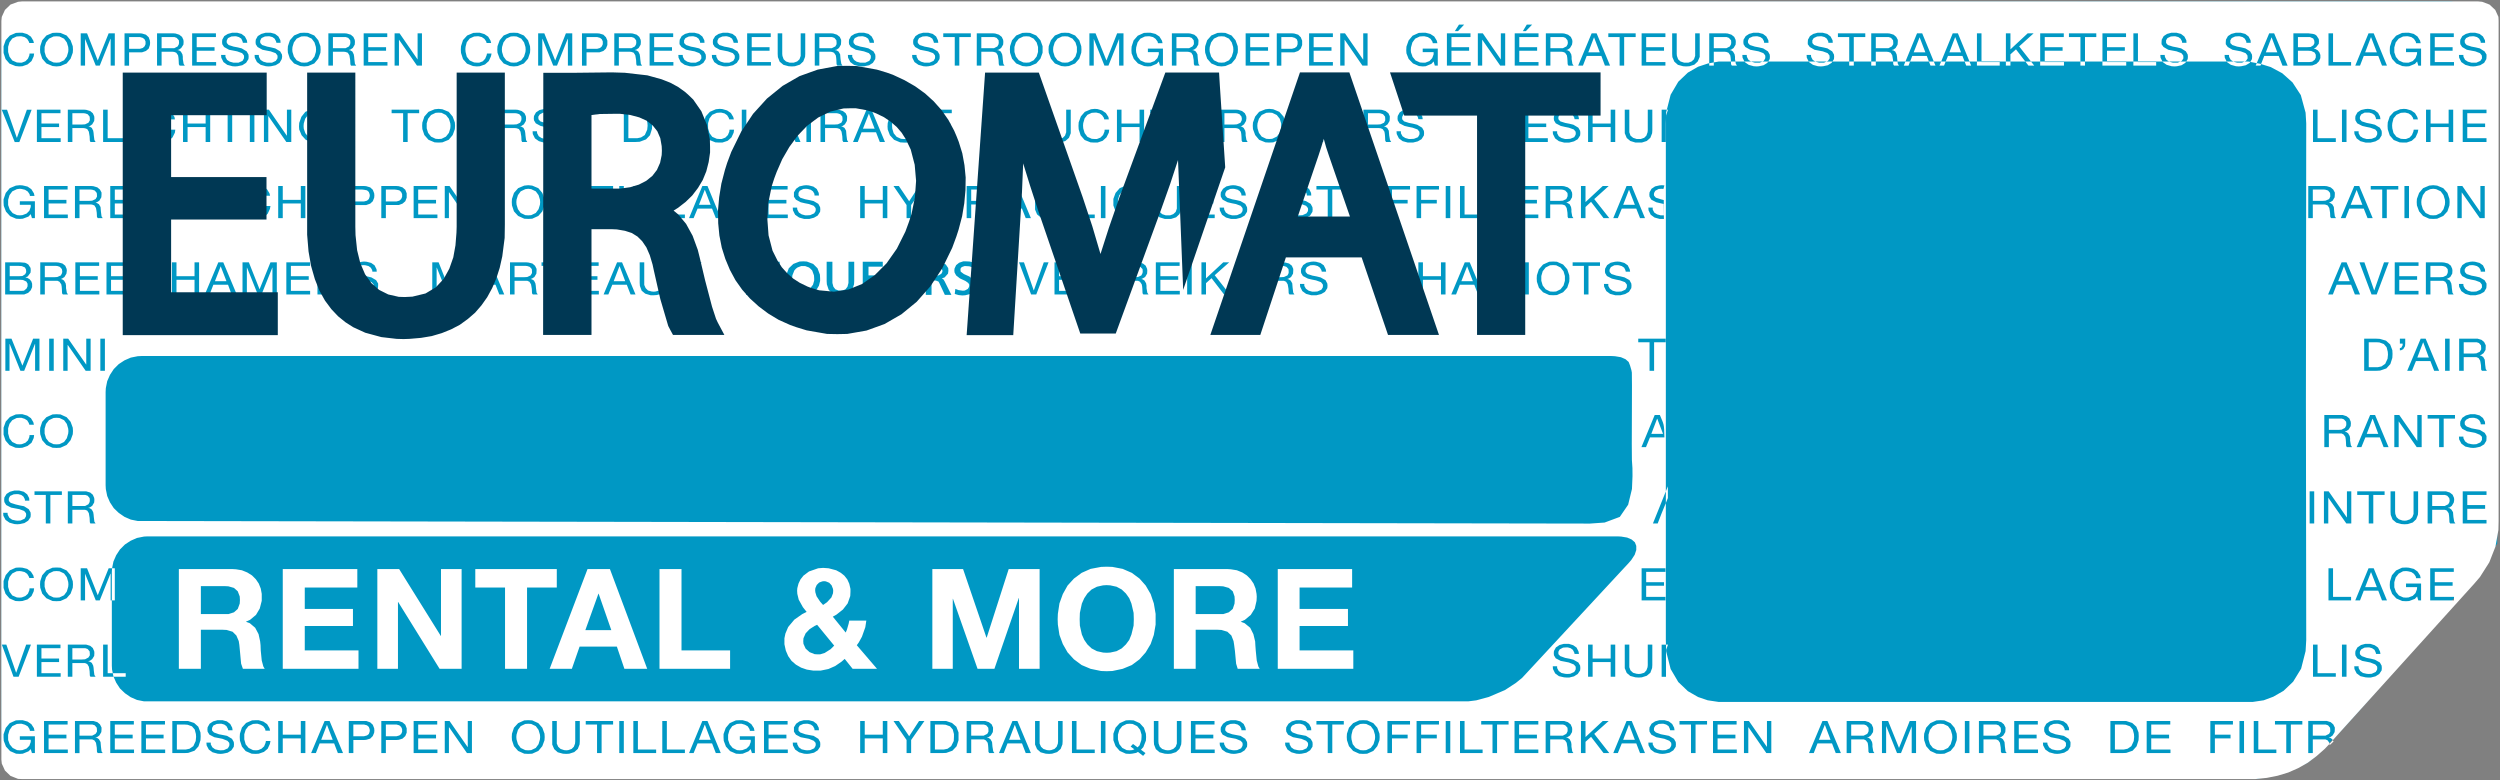 <?xml version="1.0" encoding="UTF-8" standalone="no"?>
<svg
   version="1.0"
   width="1008.64"
   height="314.88"
   id="svg2362"
   xml:space="preserve"
   xmlns="http://www.w3.org/2000/svg"
   xmlns:svg="http://www.w3.org/2000/svg"><rect width="100%" height="100%" fill="#808080" stroke="none"/><defs
     id="defs906"><pattern
       id="WMFhbasepattern"
       patternUnits="userSpaceOnUse"
       width="6"
       height="6"
       x="0"
       y="0" /></defs><path
     id="rect12637"
     style="display:inline;opacity:1;fill:#0098c4;fill-opacity:1;stroke:none;stroke-width:0.099"
     d="M 17.979,1.109 988.202,0.609 c 6.853,-0.004 19.63,11.218 19.62,18.01 L 1007.53,219.272 c 0.029,0.863 -68.201,86.09 -77.984,89.129 l -18.659,5.797 -893.909,0.047 C 10.126,314.246 0.697,303.511 0.696,298.088 L 0.653,17.046 C 0.652,10.254 11.126,1.112 17.979,1.109 Z" /><path
     id="path12514"
     style="display:inline;fill:#ffffff;fill-opacity:1;fill-rule:evenodd;stroke:none;stroke-opacity:1"
     d="M 8.961,0.561 7.279,0.721 4.24,1.84 2,4 0.721,6.801 0.561,8.4 0.551,44.286 l 0.148,-0.003 2.143,-0.011 3.92,11.279 h 0.08 L 10.842,44.271 h 1.92 L 7.801,57.311 H 5.942 l -5.245,-13.033 -0.158,0.014 -0.001,215.777 2.023,0.012 3.92,11.279 h 0.08 l 4,-11.279 h 1.92 l -4.961,12.959 H 5.439 l -4.695,-12.972 -0.212,0.002 0.007,0.276 0.022,46.135 0.16,1.6 L 2,310.881 l 2.24,2.158 3.039,1.201 1.682,0.08 h 898.559 2.4 l 4.641,-0.48 4.4,-0.879 4.238,-1.281 4,-1.76 3.84,-2.16 3.521,-2.641 3.359,-2.959 1.6,-1.68 0.316,-0.35 -0.076,-0.451 -0.641,-0.959 -0.879,-0.4 h -0.561 -4.561 v 5.52 h -1.84 v -12.959 h 6.561 0.961 l 1.52,0.479 1.039,0.881 0.641,1.279 v 0.721 l -0.08,1.119 -0.801,1.361 -0.879,0.639 -0.641,0.16 v 0.08 l 0.561,0.08 0.801,0.561 0.217,0.404 56.982,-63.045 2.4,-2.799 3.76,-5.92 2.481,-6.32 1.199,-6.721 0.08,-3.6 V 8.4 L 1008,6.801 1006.721,4 1004.4,1.84 1001.439,0.721 999.68,0.561 Z M 941.178,298.645 l -1.342,1.486 0.084,0.51 1.547,-1.457 z M 588.641,9.92 h 2.08 l -2.48,2.641 h -1.279 z m 27.359,0 h 2.16 l -2.561,2.641 h -1.199 z M 7.92,13.199 h 1.119 l 1.922,0.561 1.52,1.041 0.959,1.6 0.24,0.959 H 11.84 L 11.6,16.721 10.961,15.68 9.92,14.961 8.641,14.641 H 7.92 l -1.199,0.08 -1.76,0.799 -1.121,1.52 -0.561,1.842 v 0.959 1.121 l 0.561,1.92 1.121,1.52 1.84,0.799 1.119,0.08 h 0.881 l 1.439,-0.559 1.039,-1.041 0.561,-1.359 0.08,-0.721 h 1.84 l -0.16,1.121 -0.879,1.92 L 11.119,26 9.039,26.721 7.76,26.801 6.24,26.641 3.84,25.68 2.24,23.84 1.439,21.359 V 20 18.641 L 2.32,16.16 4,14.32 6.4,13.279 Z m 14.881,0 1.6,0.08 2.48,1.041 1.6,1.92 0.879,2.4 0.08,1.359 -0.08,1.279 -0.879,2.4 -1.6,1.92 -2.48,1.041 -1.6,0.16 L 21.199,26.641 18.721,25.6 17.039,23.68 16.24,21.279 16.16,20 l 0.08,-1.359 0.799,-2.4 1.682,-1.92 2.479,-1.041 z m 70.879,0 h 0.961 1.039 l 1.76,0.48 1.361,1.041 0.799,1.52 0.16,1.039 H 98 l -0.16,-0.639 -0.48,-1.041 -0.959,-0.639 -1.121,-0.32 h -0.719 L 93.359,14.721 92,15.359 l -0.48,0.881 -0.08,0.561 0.08,0.559 0.721,0.801 2,0.641 1.68,0.318 1.6,0.4 2,1.201 L 100.24,22 l 0.08,0.881 -0.08,0.959 -0.961,1.52 -1.52,0.961 -1.92,0.4 -0.959,0.08 -1.121,-0.08 -2.08,-0.561 -1.52,-1.121 -0.881,-1.76 -0.08,-1.119 h 1.762 v 0.801 l 0.639,1.199 1.121,0.721 1.439,0.398 h 0.801 1.279 l 1.6,-0.719 0.561,-0.961 0.08,-0.639 -0.08,-0.641 -0.721,-0.881 -2,-0.719 -1.6,-0.32 -1.68,-0.32 -2,-1.119 -0.721,-1.121 -0.08,-0.879 L 89.68,16 l 0.801,-1.439 1.439,-0.881 z m 13.52,0 h 0.961 1.039 l 1.762,0.48 1.359,1.041 0.799,1.52 0.08,1.039 h -1.68 l -0.16,-0.639 -0.559,-1.041 -0.881,-0.639 -1.199,-0.32 h -0.641 l -1.199,0.08 -1.361,0.639 -0.48,0.881 -0.078,0.561 0.078,0.559 0.721,0.801 2,0.641 1.6,0.318 1.68,0.4 2,1.201 0.721,1.279 0.08,0.881 -0.16,0.959 -0.879,1.52 -1.602,0.961 -1.84,0.4 -0.959,0.08 -1.121,-0.08 -2.08,-0.561 -1.52,-1.121 -0.879,-1.76 -0.08,-1.119 h 1.68 l 0.08,0.801 0.639,1.199 1.121,0.721 1.439,0.398 h 0.801 1.279 l 1.52,-0.719 0.641,-0.961 0.08,-0.639 -0.08,-0.641 -0.721,-0.881 -2,-0.719 -1.68,-0.32 -1.6,-0.32 -2,-1.119 -0.721,-1.121 -0.08,-0.879 L 103.199,16 104,14.561 l 1.439,-0.881 z m 15.521,0 1.6,0.08 2.48,1.041 1.6,1.92 0.879,2.4 0.08,1.359 -0.08,1.279 -0.879,2.4 -1.6,1.92 -2.48,1.041 -1.6,0.16 -1.602,-0.16 -2.479,-1.041 -1.68,-1.92 -0.801,-2.4 L 116.08,20 l 0.08,-1.359 0.801,-2.4 1.68,-1.92 2.479,-1.041 z m 69.76,0 h 1.039 l 1.92,0.561 1.521,1.041 0.959,1.6 0.24,0.959 h -1.84 l -0.16,-0.639 -0.721,-1.041 -1.039,-0.719 -1.281,-0.32 h -0.639 l -1.201,0.08 -1.76,0.799 -1.199,1.52 -0.48,1.842 -0.08,0.959 0.08,1.121 0.48,1.92 1.199,1.52 1.76,0.799 1.201,0.08 h 0.879 l 1.441,-0.559 0.959,-1.041 0.561,-1.359 0.16,-0.721 h 1.84 l -0.24,1.121 -0.881,1.92 L 195.68,26 l -2.08,0.721 -1.279,0.08 -1.52,-0.16 -2.4,-0.961 -1.6,-1.84 L 186,21.359 185.92,20 186,18.641 l 0.801,-2.48 1.68,-1.84 2.48,-1.041 z m 14.799,0 1.602,0.08 2.479,1.041 1.68,1.92 0.801,2.4 0.08,1.359 -0.08,1.279 -0.801,2.4 -1.68,1.92 -2.479,1.041 -1.602,0.16 -1.6,-0.16 -2.48,-1.041 L 201.6,23.68 200.721,21.279 200.641,20 l 0.08,-1.359 0.879,-2.4 1.6,-1.92 2.48,-1.041 z m 70.881,0 h 0.959 1.041 L 282,13.68 l 1.359,1.041 0.801,1.52 0.08,1.039 h -1.76 l -0.08,-0.639 -0.561,-1.041 -0.879,-0.639 -1.201,-0.32 h -0.721 l -1.119,0.08 -1.359,0.639 L 276,16.24 v 0.561 0.559 l 0.801,0.801 1.92,0.641 1.68,0.318 1.68,0.4 L 284,20.721 284.721,22 l 0.08,0.881 -0.08,0.959 -0.961,1.52 -1.52,0.961 -1.84,0.4 -0.961,0.08 -1.199,-0.08 -2,-0.561 -1.6,-1.121 -0.881,-1.76 -0.08,-1.119 h 1.76 l 0.08,0.801 0.641,1.199 1.119,0.721 1.441,0.398 h 0.719 1.281 l 1.6,-0.719 0.641,-0.961 v -0.639 l -0.08,-0.641 -0.721,-0.881 -1.92,-0.719 -1.68,-0.32 -1.68,-0.32 -1.92,-1.119 -0.801,-1.121 V 16.961 L 274.24,16 l 0.799,-1.439 1.361,-0.881 z m 13.52,0 h 0.961 1.039 l 1.84,0.48 1.361,1.041 0.719,1.52 0.16,1.039 H 296 l -0.16,-0.639 -0.48,-1.041 -0.959,-0.639 -1.121,-0.32 h -0.719 l -1.121,0.08 -1.439,0.639 -0.48,0.881 -0.08,0.561 0.08,0.559 0.721,0.801 2,0.641 1.68,0.318 1.6,0.4 2,1.201 0.721,1.279 0.08,0.881 -0.08,0.959 -0.961,1.52 -1.52,0.961 -1.92,0.4 -0.959,0.08 -1.121,-0.08 -2,-0.561 -1.6,-1.121 -0.881,-1.76 -0.08,-1.119 h 1.762 l 0.078,0.801 0.641,1.199 1.121,0.721 1.359,0.398 h 0.801 1.279 l 1.6,-0.719 0.561,-0.961 0.08,-0.639 -0.08,-0.641 -0.721,-0.881 -2,-0.719 -1.6,-0.32 -1.68,-0.32 -2,-1.119 -0.721,-1.121 -0.08,-0.879 0.08,-0.961 0.881,-1.439 1.359,-0.881 z m 54.881,0 h 0.959 1.041 l 1.84,0.48 1.279,1.041 0.801,1.52 0.16,1.039 h -1.76 l -0.16,-0.639 -0.48,-1.041 -0.961,-0.639 -1.119,-0.32 h -0.721 l -1.199,0.08 -1.359,0.639 -0.48,0.881 -0.08,0.561 0.08,0.559 0.719,0.801 2,0.641 1.682,0.318 1.6,0.4 2,1.201 0.719,1.279 0.08,0.881 -0.08,0.959 -0.959,1.52 -1.52,0.961 -1.92,0.4 -0.961,0.08 -1.119,-0.08 -2.08,-0.561 -1.521,-1.121 -0.879,-1.76 -0.08,-1.119 h 1.76 v 0.801 l 0.721,1.199 1.039,0.721 1.439,0.398 h 0.801 1.279 l 1.602,-0.719 0.559,-0.961 0.08,-0.639 -0.08,-0.641 -0.719,-0.881 -2,-0.719 -1.6,-0.32 -1.682,-0.32 -2,-1.119 -0.719,-1.121 -0.08,-0.879 0.08,-0.961 0.799,-1.439 1.441,-0.881 z m 25.92,0 h 0.959 1.041 l 1.84,0.48 1.359,1.041 0.721,1.52 0.16,1.039 h -1.76 l -0.16,-0.639 -0.48,-1.041 -0.961,-0.639 -1.119,-0.32 h -0.721 l -1.119,0.08 -1.439,0.639 -0.48,0.881 -0.08,0.561 0.08,0.559 0.719,0.801 2,0.641 1.682,0.318 1.6,0.4 2,1.201 0.719,1.279 0.08,0.881 -0.08,0.959 -0.959,1.52 -1.52,0.961 -1.92,0.4 -0.961,0.08 -1.119,-0.08 -2,-0.561 -1.6,-1.121 -0.881,-1.76 L 368,22.16 h 1.76 l 0.08,0.801 0.641,1.199 1.119,0.721 1.361,0.398 h 0.799 1.279 l 1.602,-0.719 0.559,-0.961 0.08,-0.639 -0.08,-0.641 -0.719,-0.881 -2,-0.719 -1.6,-0.32 -1.682,-0.32 -2,-1.119 -0.719,-1.121 -0.08,-0.879 L 368.481,16 l 0.879,-1.439 1.361,-0.881 z m 41.6,0 1.52,0.08 2.48,1.041 1.68,1.92 0.881,2.4 V 20 21.279 l -0.881,2.4 -1.68,1.92 -2.48,1.041 -1.52,0.16 -1.6,-0.16 L 410,25.6 408.32,23.68 407.52,21.279 407.439,20 l 0.08,-1.359 0.801,-2.4 1.68,-1.92 2.48,-1.041 z m 15.6,0 1.6,0.08 2.48,1.041 1.68,1.92 0.801,2.4 0.08,1.359 -0.08,1.279 -0.801,2.4 -1.68,1.92 -2.48,1.041 -1.6,0.16 -1.52,-0.16 -2.561,-1.041 L 424,23.68 423.119,21.279 423.039,20 423.119,18.641 424,16.24 l 1.6,-1.92 2.561,-1.041 z m 33.359,0 h 1.121 l 2,0.48 1.6,1.041 1.041,1.68 0.238,1.039 h -1.84 l -0.16,-0.639 -0.799,-1.121 -1.041,-0.719 -1.359,-0.32 h -0.801 l -1.119,0.08 -1.84,0.879 -1.119,1.52 -0.561,2 -0.08,1.041 0.08,0.959 0.561,1.842 1.199,1.439 1.84,0.799 1.039,0.08 h 1.041 l 1.68,-0.639 1.201,-1.201 0.559,-1.52 v -0.881 h -4.4 v -1.439 h 6.08 v 6.881 H 468 l -0.48,-1.68 -0.879,0.959 -2.32,0.961 -1.281,0.08 -1.439,-0.16 -2.48,-1.041 -1.68,-1.84 -0.879,-2.24 -0.08,-1.279 0.08,-1.439 0.799,-2.48 1.68,-1.92 2.48,-1.121 z m 29.762,0 1.6,0.08 2.48,1.041 1.6,1.92 0.879,2.4 0.08,1.359 -0.08,1.279 -0.879,2.4 -1.6,1.92 -2.48,1.041 -1.6,0.16 -1.602,-0.16 -2.479,-1.041 -1.682,-1.92 -0.799,-2.4 L 486.16,20 l 0.08,-1.359 0.799,-2.4 1.682,-1.92 2.479,-1.041 z m 81.199,0 h 1.119 l 1.92,0.48 1.602,1.041 1.039,1.68 0.24,1.039 h -1.84 l -0.16,-0.639 -0.721,-1.121 -1.119,-0.719 -1.359,-0.32 H 574 l -1.199,0.08 -1.84,0.879 -1.121,1.52 -0.561,2 -0.08,1.041 0.08,0.959 0.641,1.842 1.199,1.439 1.762,0.799 1.119,0.08 h 1.039 l 1.682,-0.639 1.119,-1.201 0.561,-1.52 v -0.881 H 574 v -1.439 h 6.08 v 6.881 h -1.199 l -0.48,-1.68 -0.881,0.959 -2.32,0.961 -1.199,0.08 -1.52,-0.16 -2.4,-1.041 -1.76,-1.84 -0.881,-2.24 -0.08,-1.279 0.08,-1.439 0.881,-2.48 1.6,-1.92 2.48,-1.121 z m 133.439,0 h 0.961 1.039 l 1.84,0.48 1.361,1.041 0.799,1.52 0.08,1.039 h -1.76 l -0.08,-0.639 -0.561,-1.041 -0.879,-0.639 -1.201,-0.32 h -0.719 l -1.121,0.08 -1.439,0.639 -0.48,0.881 -0.08,0.561 0.08,0.559 0.721,0.801 2,0.641 1.68,0.318 1.68,0.4 1.92,1.201 L 714,22 l 0.08,0.881 -0.08,0.959 -0.617,0.975 h 16.346 l -0.768,-1.535 -0.08,-1.119 h 1.76 l 0.08,0.801 0.639,1.199 1.018,0.654 h 4.578 l 0.564,-0.254 0.641,-0.961 v -0.639 l -0.08,-0.641 -0.721,-0.881 -1.92,-0.719 -1.68,-0.32 -1.68,-0.32 -1.92,-1.119 -0.801,-1.121 V 16.961 L 729.439,16 l 0.801,-1.439 1.359,-0.881 1.76,-0.48 h 0.961 1.039 l 1.84,0.48 1.361,1.041 0.799,1.52 0.08,1.039 h -1.76 l -0.08,-0.639 -0.561,-1.041 -0.879,-0.639 -1.199,-0.32 h -0.721 l -1.121,0.08 -1.359,0.639 -0.561,0.881 v 0.561 0.559 l 0.721,0.801 2,0.641 1.68,0.318 1.68,0.4 1.92,1.201 L 739.92,22 740,22.881 l -0.08,0.959 -0.615,0.975 h 6.775 v -9.854 h -4.561 v -1.521 h 11.041 v 1.521 h -4.641 v 9.854 h 7.041 v -11.375 h 6.559 l 0.881,0.08 L 764,14 l 1.039,0.881 0.641,1.199 v 0.801 L 765.6,18 764.801,19.359 763.92,20 763.279,20.16 v 0.08 l 0.561,0.08 0.801,0.48 0.559,1.119 0.16,0.961 0.08,0.959 0.121,0.975 h 3.205 l 4.674,-11.375 h 2.08 l 4.676,11.375 h 2.971 l 4.674,-11.375 h 2.08 l 4.674,11.375 h 3.006 v -11.375 h 1.84 v 11.375 h 9.84 v -11.375 h 1.84 v 6.48 l 6.961,-6.48 h 2.4 l -5.84,5.281 4.775,6.094 h 3.703 v -11.375 h 9.521 v 1.521 h -7.68 v 4.078 h 7.199 v 1.441 h -7.199 v 4.334 h 14.398 v -9.854 h -4.639 v -1.521 h 11.039 v 1.521 h -4.561 v 9.854 h 7.041 v -11.375 h 9.52 v 1.521 h -7.68 v 4.078 h 7.199 v 1.441 h -7.199 v 4.334 h 10.641 v -11.375 h 1.84 v 11.375 h 9.887 l -0.768,-1.535 -0.08,-1.119 h 1.76 l 0.08,0.801 0.641,1.199 1.016,0.654 h 4.58 l 0.564,-0.254 0.641,-0.961 v -0.639 l -0.08,-0.641 -0.721,-0.881 -1.92,-0.719 -1.68,-0.32 -1.68,-0.32 -1.92,-1.119 -0.801,-1.121 v -0.879 L 872.16,16 l 0.801,-1.439 1.359,-0.881 1.76,-0.48 h 0.959 1.041 l 1.84,0.48 1.359,1.041 0.801,1.52 0.08,1.039 h -1.76 l -0.08,-0.639 -0.561,-1.041 -0.879,-0.639 -1.201,-0.32 h -0.719 l -1.121,0.08 -1.359,0.639 -0.561,0.881 v 0.561 0.559 l 0.721,0.801 2,0.641 1.68,0.318 1.68,0.4 1.92,1.201 0.721,1.279 0.08,0.881 -0.08,0.959 -0.617,0.975 h 16.344 l -0.768,-1.535 -0.08,-1.119 h 1.76 l 0.08,0.801 0.641,1.199 1.016,0.654 h 4.58 l 0.564,-0.254 0.641,-0.961 V 22.961 L 906.721,22.32 906,21.439 l -1.92,-0.719 -1.68,-0.32 -1.68,-0.32 -1.92,-1.119 L 898,17.84 V 16.961 L 898.08,16 l 0.801,-1.439 1.359,-0.881 1.84,-0.48 H 902.961 904 l 1.84,0.48 1.359,1.041 0.801,1.52 0.08,1.039 h -1.76 l -0.08,-0.639 -0.561,-1.041 -0.879,-0.639 -1.201,-0.32 h -0.719 l -1.121,0.08 -1.359,0.639 -0.561,0.881 v 0.561 0.559 l 0.801,0.801 1.92,0.641 1.68,0.318 1.68,0.4 1.92,1.201 0.721,1.279 0.08,0.881 -0.08,0.959 -0.664,1.145 2.604,0.488 5.02,-12.033 h 2 l 5.441,13.041 h -2.08 l -1.521,-3.92 h -5.84 l -1.273,3.283 3.9,1.205 4.645,2.498 4.127,3.682 3.354,5.129 1.936,7.1 0.258,4.34 -0.129,111.764 0.129,96.643 -0.258,4.471 -1.807,7.1 -3.225,5.26 -3.869,3.682 -4.127,2.367 -3.871,1.447 -4.385,0.656 h -0.645 -214.129 -0.773 l -4.387,-0.656 -3.869,-1.316 -4.127,-2.365 -3.871,-3.682 -3.096,-5.26 -1.805,-7.102 -0.016,-0.564 h -0.047 v 10.799 h -1.76 v -12.959 h 1.746 l -0.053,-1.877 v -55.256 l -1.773,4.332 -1.52,3.92 h -1.92 l 5.213,-12.957 V 57.279 h -1.693 V 44.24 h 2.098 l 1.529,-6.014 3.096,-5.26 3.871,-3.682 4.127,-2.367 4,-1.314 0.479,-0.086 V 13.439 h 6.48 l 0.959,0.08 1.521,0.48 1.119,0.881 0.561,1.199 0.08,0.801 L 700.24,18 699.439,19.359 698.48,20 l -0.561,0.16 v 0.08 l 0.561,0.08 0.719,0.48 0.641,1.119 L 700,22.881 v 0.959 l 0.162,0.975 h 3.645 l -0.768,-1.535 -0.078,-1.119 h 1.76 l 0.08,0.801 0.639,1.199 1.018,0.654 h 4.578 l 0.564,-0.254 0.561,-0.961 0.08,-0.639 -0.08,-0.641 -0.721,-0.881 -1.92,-0.719 -1.68,-0.32 -1.68,-0.32 -2,-1.119 -0.721,-1.121 -0.08,-0.879 0.08,-0.961 0.881,-1.439 1.359,-0.881 z M 711.035,24.814 710,25.279 H 708.721 708 l -1.439,-0.398 -0.104,-0.066 h -2.65 l 0.113,0.225 1.6,1.121 2,0.561 1.201,0.08 0.959,-0.08 1.84,-0.4 1.52,-0.961 0.344,-0.545 z m -10.873,0 h -1.814 l 0.053,1.105 0.32,0.561 h 2.08 l -0.48,-0.721 z m -1.814,0 -0.027,-0.574 -0.08,-0.961 -0.16,-0.959 -0.721,-1.041 -0.799,-0.318 -0.641,-0.08 h -4.48 v 4.305 l 2.066,-0.371 h 0.645 z m -6.908,0.371 -1.84,0.332 v 0.963 h 1.84 z m -18.941,19.055 -0.275,1.086 -0.033,1.154 h 0.051 l 0.721,-2.24 z m -0.309,2.24 h -0.029 v 1.014 z m -0.029,1.014 -0.066,2.303 v 7.482 h 0.066 z m -0.066,150.748 v 4.705 l 0.822,-2.01 -0.004,-4.73 z m 0.053,61.838 0.061,2.16 h 0.033 c 0,0 -0.079,-1.5e-4 0.721,-2.16 z M 912.246,25.844 911.891,25.734 910.5,25.473 910.08,26.48 H 912 Z m -4.35,-0.859 -0.908,-0.17 h -0.773 -0.619 l -1.035,0.465 h -1.281 -0.719 l -1.441,-0.398 -0.104,-0.066 h -2.648 l 0.113,0.225 1.6,1.121 2,0.561 1.199,0.08 0.961,-0.08 1.84,-0.4 1.6,-0.961 z m -25.873,-0.17 h -2.348 l -1.035,0.465 h -1.281 -0.719 l -1.441,-0.398 -0.104,-0.066 h -2.648 l 0.113,0.225 1.6,1.121 2,0.561 1.199,0.08 0.961,-0.08 1.84,-0.4 1.52,-0.961 z m -19.463,0 h -1.84 v 1.666 h 9.199 v -1.441 h -7.359 z m -12.48,0 h -1.84 v 1.666 h 9.6 v -1.441 h -7.76 z m -8.881,0 h -1.84 v 1.666 h 1.84 z m -16.238,0 h -1.842 v 1.666 h 9.602 v -1.441 h -7.76 z m -5.545,0 h -2.295 l 1.279,1.666 h 2.32 z m -2.295,0 -3.762,-4.895 -2.24,2 v 2.895 z m -6.002,0 h -1.84 v 1.666 h 1.84 z m -11.68,0 h -1.84 v 1.666 h 9.201 v -1.441 h -7.361 z m -4.846,0 h -1.961 l 0.646,1.666 h 2 z m -1.961,0 -0.873,-2.254 h -5.84 L 785,24.814 Z m -7.633,0 h -1.834 l -0.686,1.666 h 1.84 z m -4.805,0 h -1.961 l 0.646,1.666 h 2 z m -1.961,0 -0.875,-2.254 h -5.84 l -0.873,2.254 z m -7.588,0 h -1.881 l -0.686,1.666 H 770 Z m -5.086,0 h -1.773 l 0.053,1.105 0.32,0.561 h 2 l -0.48,-0.721 z m -1.773,0 -0.027,-0.574 -0.16,-0.961 -0.16,-0.959 -0.639,-1.041 -0.881,-0.318 -0.641,-0.08 h -4.479 v 3.934 z m -6.986,0 h -1.84 v 1.666 h 1.84 z m -8.881,0 h -1.84 v 1.666 h 1.84 z m -8.615,0 h -2.35 l -1.035,0.465 h -1.279 -0.721 l -1.439,-0.398 -0.104,-0.066 h -2.648 l 0.111,0.225 1.6,1.121 2,0.561 1.201,0.08 0.959,-0.08 1.84,-0.4 1.521,-0.961 z M 970.721,13.199 h 1.119 l 2,0.48 1.52,1.041 1.041,1.68 0.24,1.039 h -1.84 l -0.16,-0.639 -0.721,-1.121 -1.039,-0.719 -1.361,-0.32 h -0.799 l -1.201,0.08 -1.76,0.879 -1.199,1.52 -0.561,2 v 1.041 0.959 l 0.641,1.842 1.199,1.439 1.76,0.799 1.121,0.08 h 1.039 l 1.68,-0.639 1.121,-1.201 0.559,-1.52 0.08,-0.881 h -4.479 v -1.439 h 6.08 v 6.881 h -1.121 l -0.48,-1.68 -0.879,0.959 -2.32,0.961 -1.279,0.08 -1.521,-0.16 -2.398,-1.041 -1.682,-1.84 -0.879,-2.24 -0.08,-1.279 0.08,-1.439 0.799,-2.48 1.682,-1.92 2.398,-1.121 z m 25.92,0 h 0.879 1.041 l 1.84,0.48 1.359,1.041 0.801,1.52 0.08,1.039 h -1.76 l -0.08,-0.639 -0.561,-1.041 -0.881,-0.639 -1.199,-0.32 h -0.721 l -1.119,0.08 -1.359,0.639 -0.561,0.881 v 0.561 l 0.08,0.559 0.719,0.801 1.92,0.641 1.682,0.318 1.68,0.4 1.92,1.201 L 1003.199,22 v 0.881 l -0.08,0.959 -0.879,1.52 -1.6,0.961 -1.84,0.4 -0.961,0.08 -1.199,-0.08 -2,-0.561 -1.602,-1.121 -0.879,-1.76 -0.08,-1.119 h 1.76 l 0.08,0.801 0.641,1.199 1.119,0.721 1.439,0.398 h 0.801 1.199 l 1.602,-0.719 0.639,-0.961 v -0.639 l -0.08,-0.641 -0.719,-0.881 -1.92,-0.719 -1.68,-0.32 -1.682,-0.32 -1.92,-1.119 -0.719,-1.121 -0.08,-0.879 0.08,-0.961 0.799,-1.439 1.441,-0.881 z M 32.561,13.439 h 2.559 l 4.32,10.961 4.4,-10.961 h 2.48 V 26.48 H 44.641 V 15.68 h -0.08 L 40.24,26.48 H 38.641 L 34.32,15.68 v 10.801 h -1.76 z m 17.68,0 h 6.08 l 0.959,0.08 L 58.881,14 60,15.039 l 0.48,1.361 0.08,0.879 -0.08,0.881 L 60,19.6 l -1.119,0.961 -1.602,0.559 h -0.959 -4.24 v 5.361 h -1.84 z m 13.119,0 h 6.48 l 0.961,0.08 L 72.32,14 73.439,14.881 74,16.08 74.08,16.881 74,18 73.119,19.359 72.24,20 71.68,20.16 v 0.08 l 0.561,0.08 0.721,0.48 0.639,1.119 0.16,0.961 v 0.959 l 0.32,1.92 0.48,0.721 H 72.48 L 72.16,25.92 72.08,24.24 72,23.279 71.84,22.32 71.119,21.279 70.32,20.961 69.68,20.881 h -4.48 v 5.6 h -1.84 z m 14.16,0 h 9.6 v 1.521 h -7.76 v 4.078 h 7.201 v 1.441 h -7.201 v 4.559 h 7.84 v 1.441 h -9.68 z m 54.961,0 h 6.48 l 0.959,0.08 1.6,0.48 1.041,0.881 0.559,1.199 0.08,0.801 L 143.119,18 142.32,19.359 141.359,20 l -0.559,0.16 v 0.08 l 0.559,0.08 0.801,0.48 0.561,1.119 0.16,0.961 0.08,0.959 0.238,1.92 0.48,0.721 h -2.08 l -0.24,-0.561 -0.08,-1.68 -0.16,-0.961 -0.158,-0.959 -0.641,-1.041 -0.881,-0.318 -0.639,-0.08 h -4.48 v 5.6 h -1.84 z m 14.24,0 h 9.52 v 1.521 h -7.68 v 4.078 h 7.199 v 1.441 h -7.199 v 4.559 h 7.76 v 1.441 h -9.6 z m 12.479,0 h 2 L 168.48,24 V 13.439 h 1.76 v 13.041 h -2 L 160.961,16 v 10.48 h -1.762 z m 57.92,0 h 2.48 L 224,24.4 228.32,13.439 h 2.561 v 13.041 h -1.762 V 15.68 h -0.08 l -4.318,10.801 h -1.521 l -4.318,-10.801 h -0.08 v 10.801 h -1.682 z m 17.682,0 h 6 l 1.039,0.08 1.6,0.48 1.041,1.039 0.559,1.361 v 0.879 0.881 l -0.559,1.439 -1.041,0.961 -1.6,0.559 h -1.039 -4.16 v 5.361 h -1.84 z m 13.039,0 h 6.561 l 0.879,0.08 1.602,0.48 1.039,0.881 0.561,1.199 0.08,0.801 L 258.48,18 257.68,19.359 256.721,20 l -0.561,0.16 v 0.08 l 0.561,0.08 0.799,0.48 0.561,1.119 0.16,0.961 0.08,0.959 0.24,1.92 0.479,0.721 h -2.078 l -0.24,-0.561 -0.08,-1.68 -0.16,-0.961 -0.16,-0.959 -0.641,-1.041 -0.879,-0.318 -0.641,-0.08 h -4.48 v 5.6 h -1.84 z m 14.24,0 h 9.52 v 1.521 h -7.68 v 4.078 h 7.199 v 1.441 h -7.199 v 4.559 h 7.76 v 1.441 h -9.6 z m 39.359,0 h 9.521 v 1.521 h -7.682 v 4.078 h 7.201 v 1.441 h -7.201 v 4.559 h 7.76 v 1.441 h -9.6 z m 12.32,0 h 1.84 v 8.32 l 0.08,0.801 0.48,1.359 0.959,0.881 1.441,0.479 h 0.879 0.801 l 1.359,-0.479 0.961,-0.881 0.479,-1.359 v -0.801 -8.32 h 1.842 v 8.32 l -0.08,1.201 -0.721,1.84 -1.359,1.279 -2,0.641 -1.281,0.08 -1.279,-0.08 -2.08,-0.561 -1.52,-1.279 -0.721,-1.842 -0.08,-1.279 z m 14.961,0 h 6.479 l 0.961,0.08 1.52,0.48 1.121,0.881 0.559,1.199 v 0.801 L 339.279,18 338.48,19.359 337.6,20 l -0.639,0.16 v 0.08 l 0.559,0.08 0.801,0.48 0.641,1.119 0.078,0.961 0.08,0.959 0.32,1.92 0.48,0.721 h -2.08 l -0.32,-0.561 -0.08,-1.68 -0.08,-0.961 -0.16,-0.959 -0.719,-1.041 -0.801,-0.318 -0.641,-0.08 h -4.479 v 5.6 h -1.84 z m 51.84,0 h 11.119 v 1.521 h -4.641 v 11.52 h -1.84 V 14.961 h -4.639 z m 13.52,0 h 6.48 l 0.959,0.08 1.52,0.48 1.121,0.881 0.561,1.199 0.08,0.801 L 404.721,18 403.92,19.359 402.961,20 l -0.561,0.16 v 0.08 l 0.561,0.08 0.799,0.48 0.561,1.119 0.16,0.961 0.08,0.959 0.24,1.92 0.479,0.721 h -2.08 l -0.238,-0.561 -0.08,-1.68 -0.16,-0.961 -0.16,-0.959 -0.641,-1.041 -0.881,-0.318 -0.639,-0.08 h -4.48 v 5.6 h -1.84 z m 45.439,0 H 442 l 4.4,10.961 4.32,-10.961 h 2.559 v 13.041 h -1.76 V 15.68 l -4.32,10.801 h -1.6 L 441.279,15.68 v 10.801 h -1.76 z m 33.281,0 h 6.559 l 0.881,0.08 1.6,0.48 1.041,0.881 0.639,1.199 v 0.801 L 483.439,18 482.641,19.359 481.76,20 l -0.641,0.16 v 0.08 l 0.561,0.08 0.801,0.48 0.639,1.119 0.08,0.961 0.08,0.959 0.24,1.92 L 484,26.48 h -2 l -0.32,-0.561 -0.08,-1.68 -0.16,-0.961 -0.16,-0.959 -0.639,-1.041 -0.881,-0.318 -0.641,-0.08 h -4.479 v 5.6 h -1.84 z m 29.76,0 h 9.52 v 1.521 h -7.68 v 4.078 h 7.199 v 1.441 h -7.199 v 4.559 h 7.76 v 1.441 h -9.6 z m 12.559,0 h 6 l 1.041,0.08 1.6,0.48 1.041,1.039 0.559,1.361 v 0.879 0.881 l -0.559,1.439 -1.041,0.961 -1.6,0.559 h -1.041 -4.158 v 5.361 h -1.842 z m 13.041,0 h 9.6 v 1.521 H 530 v 4.078 h 7.199 v 1.441 H 530 v 4.559 h 7.76 v 1.441 h -9.6 z m 12.561,0 h 1.92 L 549.92,24 H 550 V 13.439 h 1.76 v 13.041 h -2.08 L 542.48,16 v 10.48 h -1.76 z m 43.039,0 h 9.52 v 1.521 h -7.68 v 4.078 h 7.121 v 1.441 h -7.121 v 4.559 h 7.76 v 1.441 h -9.6 z m 12.48,0 h 2 L 605.52,24 V 13.439 h 1.76 v 13.041 h -2 L 598,16 v 10.48 h -1.76 z m 14.879,0 h 9.602 v 1.521 h -7.76 v 4.078 h 7.199 v 1.441 h -7.199 v 4.559 h 7.76 v 1.441 h -9.602 z m 12.561,0 h 6.48 l 0.959,0.08 1.521,0.48 1.119,0.881 0.561,1.199 0.08,0.801 L 634.24,18 633.439,19.359 632.561,20 632,20.16 v 0.08 l 0.561,0.08 0.719,0.48 0.641,1.119 0.16,0.961 v 0.959 l 0.32,1.92 0.48,0.721 h -2.08 l -0.32,-0.561 -0.08,-1.68 -0.08,-0.961 -0.16,-0.959 -0.721,-1.041 -0.799,-0.318 L 630,20.881 h -4.48 v 5.6 h -1.84 z m 18.48,0 h 2 l 5.439,13.041 h -2.08 l -1.439,-3.92 h -5.92 l -1.52,3.92 h -1.92 z m 6.721,0 h 11.039 v 1.521 h -4.641 v 11.52 h -1.84 V 14.961 h -4.559 z m 13.439,0 h 9.6 v 1.521 h -7.76 v 4.078 h 7.199 v 1.441 h -7.199 v 4.559 h 7.76 v 1.441 h -9.6 z m 12.32,0 h 1.84 v 8.32 l 0.08,0.801 0.479,1.359 0.961,0.881 1.439,0.479 h 0.881 0.879 l 1.281,-0.479 0.959,-0.881 0.48,-1.359 v -0.801 -8.32 h 1.84 v 8.32 1.201 l -0.799,1.84 -1.361,1.279 -2,0.641 -1.279,0.08 -1.281,-0.08 -2.078,-0.561 -1.441,-1.279 -0.799,-1.842 -0.08,-1.279 z m 250.639,0 h 5.041 0.959 l 1.92,0.24 0.801,0.24 0.641,0.48 0.879,1.359 0.08,0.881 -0.08,1.039 -1.119,1.439 -0.881,0.48 0.641,0.16 0.959,0.561 0.641,0.799 0.4,1.041 v 0.561 0.719 l -0.561,1.281 -1.039,1.039 -1.6,0.641 L 932,26.48 h -6.721 z m 14.16,0 h 1.84 v 11.6 h 7.281 v 1.441 h -9.121 z m 16.16,0 h 2.08 l 5.359,13.041 h -2 l -1.52,-3.92 h -5.84 l -1.52,3.92 h -1.92 z m 24.881,0 H 990 v 1.521 h -7.68 v 4.078 h 7.199 v 1.441 h -7.199 v 4.559 h 7.76 v 1.441 h -9.6 z m -957.68,1.201 -1.201,0.08 -1.84,0.879 -1.199,1.52 L 18,18.961 V 20 20.961 l 0.561,1.84 1.199,1.52 1.84,0.879 1.201,0.08 L 24,25.199 25.84,24.32 26.961,22.801 27.52,20.961 27.6,20 27.52,18.961 26.961,17.119 25.84,15.6 24,14.721 Z m 99.92,0 -1.201,0.08 -1.84,0.879 -1.119,1.52 L 118,18.961 117.92,20 118,20.961 l 0.561,1.84 1.119,1.52 1.84,0.879 1.201,0.08 1.199,-0.08 1.84,-0.879 1.121,-1.52 0.559,-1.84 0.08,-0.961 -0.08,-1.039 -0.559,-1.842 -1.121,-1.52 -1.84,-0.879 z m 84.559,0 -1.199,0.08 -1.84,0.879 -1.121,1.52 -0.559,1.842 -0.08,1.039 0.08,0.961 0.559,1.84 1.121,1.52 1.84,0.879 1.199,0.08 1.201,-0.08 1.84,-0.879 1.119,-1.52 L 212,20.961 212.08,20 212,18.961 l -0.561,-1.842 -1.119,-1.52 -1.84,-0.879 z m 206.801,0 -1.199,0.08 -1.842,0.879 -1.199,1.52 -0.561,1.842 V 20 20.961 l 0.561,1.84 1.199,1.52 1.842,0.879 1.199,0.08 1.199,-0.08 1.76,-0.879 1.201,-1.52 0.561,-1.84 V 20 18.961 l -0.561,-1.842 -1.201,-1.52 -1.76,-0.879 z m 15.6,0 -1.199,0.08 -1.84,0.879 -1.121,1.52 -0.559,1.842 -0.08,1.039 0.08,0.961 0.559,1.84 1.121,1.52 1.84,0.879 1.199,0.08 1.201,-0.08 1.84,-0.879 1.199,-1.52 0.561,-1.84 V 20 18.961 l -0.561,-1.842 -1.199,-1.52 -1.84,-0.879 z m 63.121,0 -1.201,0.08 -1.84,0.879 -1.119,1.52 -0.561,1.842 L 488,20 l 0.08,0.961 0.561,1.84 1.119,1.52 1.84,0.879 1.201,0.08 1.199,-0.08 1.84,-0.879 1.121,-1.52 0.559,-1.84 0.08,-0.961 -0.08,-1.039 -0.559,-1.842 -1.121,-1.52 L 494,14.721 Z M 52.08,14.961 v 4.719 h 3.6 0.801 l 1.119,-0.32 0.721,-0.639 0.4,-0.881 v -0.561 -0.559 l -0.4,-0.881 -0.721,-0.561 -1.119,-0.318 h -0.801 z m 13.119,0 v 4.479 h 3.84 1.281 l 1.359,-0.719 0.48,-0.881 0.08,-0.721 -0.08,-0.879 -0.881,-0.961 -0.879,-0.318 h -0.641 z m 69.121,0 v 4.479 h 3.84 1.279 l 1.361,-0.719 0.479,-0.881 0.08,-0.721 -0.08,-0.879 -0.799,-0.961 -0.961,-0.318 h -0.639 z m 102.32,0 v 4.719 h 3.6 0.721 l 1.119,-0.32 0.721,-0.639 0.398,-0.881 v -0.561 -0.559 l -0.398,-0.881 -0.721,-0.561 -1.119,-0.318 h -0.721 z m 13.039,0 v 4.479 h 3.84 1.281 l 1.359,-0.719 0.48,-0.881 0.08,-0.721 -0.08,-0.879 -0.801,-0.961 -0.959,-0.318 h -0.641 z m 80.881,0 v 4.479 h 3.76 1.279 l 1.439,-0.719 0.48,-0.881 v -0.721 l -0.08,-0.879 -0.799,-0.961 -0.961,-0.318 h -0.561 z m 65.359,0 v 4.479 h 3.84 1.279 l 1.361,-0.719 0.48,-0.881 0.08,-0.721 -0.08,-0.879 -0.801,-0.961 -0.961,-0.318 h -0.639 z m 78.721,0 v 4.479 h 3.84 1.279 l 1.359,-0.719 0.561,-0.881 v -0.721 l -0.08,-0.879 -0.799,-0.961 -0.961,-0.318 h -0.641 z m 42.32,0 v 4.719 h 3.6 0.719 l 1.121,-0.32 0.799,-0.639 0.32,-0.881 v -0.561 -0.559 l -0.32,-0.881 -0.799,-0.561 -1.121,-0.318 h -0.719 z m 108.559,0 v 4.479 h 3.84 1.201 L 632,18.721 l 0.48,-0.881 0.08,-0.721 -0.16,-0.879 -0.801,-0.961 -0.879,-0.318 h -0.641 z m 65.92,0 v 4.479 h 3.84 1.281 l 1.359,-0.719 0.48,-0.881 0.08,-0.721 -0.08,-0.879 -0.881,-0.961 -0.879,-0.318 H 696 Z m 65.361,0 v 4.479 h 3.84 1.279 l 1.359,-0.719 0.561,-0.881 v -0.721 l -0.08,-0.879 -0.799,-0.961 L 762,14.961 h -0.641 z m 170.318,0 v 4.078 h 3.682 l 1.439,-0.078 1.119,-0.721 0.4,-0.801 V 16.961 L 933.68,16.32 933.279,15.52 932,14.961 h -1.199 z m -284,0.078 -2.318,6.08 h 4.639 z m 131.361,0 -2.4,6.08 h 4.721 z m 14.32,0 -2.32,6.08 h 4.719 l -2.318,-6.08 z m 127.68,0 -2.32,6.08 h 4.641 z m 40.08,0 -2.32,6.08 h 4.721 l -2.32,-6.08 z m -29.441,5.441 v 4.559 h 4.641 l 1.121,-0.158 1.039,-0.801 0.4,-0.881 v -0.559 -0.561 l -0.48,-0.881 -1.359,-0.639 -1.121,-0.08 z m -650.158,20.24 h 2.158 l -2.559,2.639 h -1.281 z m 342.799,0 h 2.08 l -2.561,2.639 h -1.199 z M 64.881,43.92 65.92,44 l 1.92,0.561 1.52,1.039 1.041,1.6 0.16,0.961 h -1.84 l -0.16,-0.641 -0.721,-1.039 -0.959,-0.721 -1.281,-0.32 h -0.719 l -1.201,0.08 -1.76,0.801 -1.119,1.439 -0.561,1.92 -0.08,0.961 0.08,1.119 0.561,1.92 1.119,1.52 L 63.68,56 l 1.201,0.08 h 0.879 l 1.439,-0.561 0.961,-1.039 0.641,-1.361 0.08,-0.799 h 1.84 L 70.561,53.52 69.6,55.439 68.08,56.801 66,57.52 h -1.279 l -1.521,-0.08 -2.398,-0.959 -1.602,-1.84 -0.799,-2.48 -0.08,-1.359 0.08,-1.361 0.879,-2.479 1.602,-1.842 2.479,-1.039 z m 62.398,0 1.121,0.08 1.92,0.48 1.6,1.039 1.041,1.68 0.238,1.041 h -1.84 l -0.16,-0.721 -0.719,-1.039 -1.121,-0.721 L 128,45.439 h -0.721 l -1.199,0.08 -1.84,0.881 -1.121,1.52 -0.559,1.92 -0.08,1.041 0.08,1.039 0.639,1.84 1.201,1.439 1.76,0.801 1.119,0.08 h 1.041 L 130,55.439 l 1.119,-1.199 0.561,-1.52 v -0.881 h -4.4 v -1.439 h 6.08 v 6.879 h -1.199 l -0.48,-1.68 -0.879,0.961 -2.32,0.959 h -1.201 l -1.52,-0.08 -2.4,-1.039 -1.68,-1.84 -0.959,-2.32 -0.08,-1.201 0.08,-1.439 0.879,-2.48 1.6,-2 2.48,-1.039 z m 49.682,0 1.52,0.16 2.559,1.039 1.602,1.92 0.879,2.4 0.08,1.281 -0.08,1.359 -0.879,2.4 -1.602,1.92 -2.559,1.039 -1.52,0.08 -1.602,-0.08 -2.479,-1.039 -1.682,-1.92 -0.799,-2.4 -0.08,-1.359 0.08,-1.281 0.799,-2.4 1.682,-1.92 2.479,-1.039 z m 43.359,0 1.039,0.08 1.84,0.48 1.361,1.039 0.799,1.52 0.08,1.041 h -1.76 l -0.08,-0.721 -0.561,-0.959 -0.879,-0.641 -1.199,-0.32 h -0.721 -1.121 l -1.359,0.721 -0.561,0.879 v 0.561 l 0.08,0.561 0.721,0.801 1.92,0.639 1.68,0.32 1.68,0.4 1.92,1.199 0.721,1.281 0.08,0.879 -0.08,0.961 -0.881,1.52 -1.6,0.879 -1.84,0.48 h -0.959 -1.201 l -2,-0.559 -1.6,-1.121 -0.879,-1.76 -0.08,-1.119 h 1.76 l 0.08,0.799 0.639,1.201 1.121,0.719 1.439,0.4 h 0.801 L 221.92,56 l 1.6,-0.641 0.641,-0.959 v -0.641 l -0.08,-0.641 -0.721,-0.879 -1.92,-0.721 -1.68,-0.32 -1.68,-0.398 -1.92,-1.041 -0.721,-1.199 -0.08,-0.801 0.08,-0.959 0.801,-1.441 1.439,-0.959 L 219.439,44 Z m 70,0 1.119,0.08 1.92,0.561 1.521,1.039 0.959,1.6 0.24,0.961 h -1.84 L 294,47.52 l -0.641,-1.039 -1.039,-0.721 -1.281,-0.32 h -0.719 l -1.121,0.08 -1.84,0.801 -1.119,1.439 -0.561,1.92 v 0.961 1.119 l 0.561,1.92 1.119,1.52 1.84,0.801 1.121,0.08 h 0.879 l 1.441,-0.561 1.039,-1.039 0.561,-1.361 0.08,-0.799 h 1.84 L 296,53.52 l -0.881,1.92 -1.52,1.361 -2.16,0.719 h -1.199 l -1.6,-0.08 -2.4,-0.959 -1.6,-1.84 -0.801,-2.48 v -1.359 l 0.08,-1.441 0.801,-2.398 1.68,-1.842 2.4,-1.039 z m 74.32,0 1.119,0.08 2,0.48 1.52,1.039 1.041,1.68 0.32,1.041 h -1.84 l -0.24,-0.721 -0.721,-1.039 -1.039,-0.721 -1.361,-0.32 h -0.799 l -1.201,0.08 -1.76,0.881 -1.199,1.52 -0.561,1.92 v 1.041 l 0.08,1.039 0.561,1.84 1.199,1.439 1.76,0.801 1.121,0.08 h 1.039 l 1.68,-0.641 1.201,-1.199 0.559,-1.52 V 51.84 h -4.398 v -1.439 h 6 v 6.879 h -1.121 l -0.48,-1.68 -0.879,0.961 -2.32,0.959 h -1.279 l -1.441,-0.08 -2.479,-1.039 -1.682,-1.84 -0.879,-2.32 -0.08,-1.201 0.08,-1.439 0.801,-2.48 1.68,-2 2.479,-1.039 z m 77.039,0 1.121,0.08 1.84,0.561 1.52,1.039 1.039,1.6 0.16,0.961 h -1.84 l -0.16,-0.641 -0.719,-1.039 -0.961,-0.721 -1.279,-0.32 h -0.721 l -1.199,0.08 -1.76,0.801 -1.121,1.439 -0.561,1.92 -0.078,0.961 0.078,1.119 0.561,1.92 1.121,1.52 1.76,0.801 1.199,0.08 h 0.881 L 444,55.52 l 1.039,-1.039 0.561,-1.361 0.08,-0.799 h 1.84 l -0.16,1.199 -0.959,1.92 -1.52,1.361 -2.08,0.719 h -1.281 L 440,57.439 437.6,56.48 436,54.641 l -0.801,-2.48 -0.08,-1.359 0.08,-1.441 0.881,-2.398 1.6,-1.842 2.48,-1.039 z m 70.4,0 1.6,0.16 2.48,1.039 1.68,1.92 0.801,2.4 0.08,1.281 -0.08,1.359 -0.801,2.4 -1.68,1.92 -2.48,1.039 -1.6,0.08 -1.52,-0.08 L 508,56.4 l -1.6,-1.92 -0.881,-2.4 -0.08,-1.359 0.08,-1.281 0.881,-2.4 1.6,-1.92 2.561,-1.039 z m 15.68,0 1.121,0.08 2,0.48 1.52,1.039 1.039,1.68 0.24,1.041 h -1.84 l -0.16,-0.721 -0.719,-1.039 -1.041,-0.721 -1.359,-0.32 h -0.801 l -1.199,0.08 -1.76,0.881 -1.201,1.52 -0.561,1.92 v 1.041 1.039 l 0.641,1.84 1.201,1.439 1.76,0.801 1.119,0.08 h 1.041 l 1.68,-0.641 1.119,-1.199 0.561,-1.52 0.08,-0.881 h -4.48 v -1.439 h 6.08 v 6.879 h -1.119 l -0.48,-1.68 -0.881,0.961 -2.32,0.959 h -1.279 l -1.52,-0.08 -2.4,-1.039 -1.68,-1.84 -0.881,-2.32 -0.08,-1.201 0.08,-1.439 0.801,-2.48 1.68,-2 2.4,-1.039 z m 41.121,0 1.039,0.08 1.76,0.48 1.359,1.039 0.801,1.52 L 574,48.08 h -1.76 l -0.16,-0.721 -0.48,-0.959 -0.959,-0.641 -1.121,-0.32 h -0.719 -1.201 l -1.359,0.721 -0.48,0.879 -0.08,0.561 0.08,0.561 0.721,0.801 2,0.639 1.68,0.32 1.6,0.4 2,1.199 0.721,1.281 0.08,0.879 -0.08,0.961 -0.961,1.52 L 572,57.039 570.08,57.52 H 569.119 568 l -2.08,-0.559 -1.52,-1.121 -0.881,-1.76 -0.08,-1.119 h 1.76 v 0.799 l 0.641,1.201 1.121,0.719 1.439,0.4 h 0.799 L 570.48,56 l 1.6,-0.641 0.561,-0.959 0.08,-0.641 -0.08,-0.641 -0.721,-0.879 -2,-0.721 -1.6,-0.32 -1.68,-0.398 -2,-1.041 -0.721,-1.199 -0.08,-0.801 0.08,-0.959 0.801,-1.441 1.439,-0.959 L 567.92,44 Z m 63.039,0 1.041,0.08 1.76,0.48 1.359,1.039 0.801,1.52 0.158,1.041 h -1.76 l -0.16,-0.721 -0.559,-0.959 -0.881,-0.641 -1.119,-0.32 h -0.721 -1.199 l -1.361,0.721 -0.479,0.879 -0.08,0.561 0.08,0.561 0.719,0.801 2,0.639 1.68,0.32 1.602,0.4 2,1.199 0.719,1.281 0.08,0.879 -0.08,0.961 -0.959,1.52 -1.521,0.879 -1.92,0.48 h -0.959 -1.121 l -2.078,-0.559 -1.521,-1.121 -0.879,-1.76 -0.08,-1.119 h 1.76 v 0.799 l 0.641,1.201 1.119,0.719 1.439,0.4 h 0.801 L 633.52,56 l 1.6,-0.641 0.561,-0.959 0.08,-0.641 -0.08,-0.641 -0.719,-0.879 -2,-0.721 -1.602,-0.32 -1.68,-0.398 -2,-1.041 -0.719,-1.199 -0.08,-0.801 0.08,-0.959 0.799,-1.441 1.439,-0.959 L 630.961,44 Z m 323.359,0 1.041,0.08 1.76,0.48 1.359,1.039 0.801,1.52 0.16,1.041 h -1.76 L 958.48,47.359 958,46.4 957.039,45.76 955.92,45.439 H 955.199 954 l -1.359,0.721 -0.48,0.879 -0.08,0.561 0.08,0.561 0.721,0.801 2,0.639 1.68,0.32 1.6,0.4 2,1.199 0.721,1.281 0.08,0.879 -0.08,0.961 -0.961,1.52 -1.52,0.879 -1.92,0.48 h -0.961 -1.119 l -2.08,-0.559 -1.52,-1.121 -0.881,-1.76 -0.08,-1.119 h 1.76 v 0.799 l 0.641,1.201 1.119,0.719 1.441,0.4 h 0.799 L 956.881,56 l 1.6,-0.641 0.559,-0.959 0.08,-0.641 -0.08,-0.641 -0.719,-0.879 -2,-0.721 -1.6,-0.32 -1.682,-0.398 -2,-1.041 -0.719,-1.199 -0.08,-0.801 0.08,-0.959 0.799,-1.441 1.441,-0.959 L 954.32,44 Z m 14.561,0 1.041,0.08 1.92,0.561 1.52,1.039 0.959,1.6 0.24,0.961 h -1.84 l -0.16,-0.641 -0.719,-1.039 -1.041,-0.721 -1.279,-0.32 h -0.641 l -1.199,0.08 -1.76,0.801 -1.201,1.439 -0.48,1.92 -0.08,0.961 0.08,1.119 0.48,1.92 1.201,1.52 1.76,0.801 1.199,0.08 h 0.881 l 1.439,-0.561 0.959,-1.039 0.561,-1.361 0.16,-0.799 h 1.84 l -0.24,1.199 -0.879,1.92 -1.521,1.361 -2.078,0.719 h -1.281 l -1.52,-0.08 -2.4,-0.959 -1.6,-1.84 -0.801,-2.48 -0.08,-1.359 0.08,-1.441 0.801,-2.398 1.68,-1.842 2.48,-1.039 z M 14.881,44.24 h 9.52 v 1.439 h -7.68 v 4.16 h 7.119 v 1.439 h -7.119 v 4.48 h 7.76 v 1.52 h -9.6 z m 12.479,0 h 6.561 l 0.881,0.08 1.6,0.48 1.039,0.879 L 38,46.881 38.08,47.68 38,48.801 l -0.801,1.359 -0.879,0.641 -0.641,0.16 0.561,0.158 0.799,0.48 0.561,1.121 0.16,0.959 0.08,0.961 0.24,1.84 0.48,0.799 h -2.08 L 36.24,56.721 36.16,55.039 36,54.08 35.84,53.119 35.199,52.08 34.32,51.76 33.68,51.68 h -4.48 v 5.6 h -1.84 z m 14.24,0 h 1.84 v 11.52 h 7.281 v 1.52 h -9.121 z m 11.68,0 h 1.84 v 13.039 h -1.84 z m 20.561,0 h 1.84 v 5.6 h 7.281 v -5.6 h 1.84 v 13.039 h -1.84 v -6 h -7.281 v 6 h -1.84 z m 13.439,0 h 11.041 v 1.439 H 93.68 V 57.279 H 91.84 V 45.68 h -4.561 z m 13.521,0 h 1.84 v 13.039 h -1.84 z m 5.68,0 h 2 l 7.279,10.561 V 44.24 h 1.76 v 13.039 h -2 l -7.279,-10.479 v 10.479 h -1.76 z m 51.52,0 h 11.119 v 1.439 h -4.639 v 11.6 h -1.84 V 45.68 H 158 Z m 28.561,0 h 1.84 v 8.32 l 0.08,0.799 0.48,1.361 1.039,0.879 1.359,0.48 h 0.881 0.879 l 1.361,-0.48 0.879,-0.879 0.48,-1.361 v -0.799 -8.32 h 1.84 v 8.32 1.199 l -0.719,1.84 -1.441,1.281 -2,0.639 h -1.279 -1.279 l -2.08,-0.639 -1.441,-1.201 -0.799,-1.92 -0.08,-1.199 z m 14.959,0 H 208 l 0.961,0.08 1.52,0.48 1.119,0.879 0.561,1.201 0.08,0.799 -0.08,1.121 -0.801,1.359 -0.959,0.641 -0.561,0.16 0.561,0.158 0.799,0.48 0.561,1.121 0.16,0.959 0.08,0.961 0.24,1.84 0.48,0.799 h -2.08 l -0.24,-0.559 -0.08,-1.682 L 210.16,54.08 210,53.119 l -0.641,-1.039 -0.879,-0.32 -0.641,-0.08 h -4.48 v 5.6 h -1.84 z m 50.16,0 h 4.801 l 1.52,0.08 2.48,0.799 1.68,1.521 0.879,2.32 0.08,1.52 -0.08,1.52 -0.799,2.561 -1.6,1.68 -2.561,0.959 -1.6,0.08 h -4.801 z m 14.4,0 h 2.16 v 2 l -0.08,1.119 -0.721,1.121 -0.799,0.4 -0.561,0.08 v -0.881 l 0.561,-0.16 0.559,-1.039 v -0.641 h -1.119 z m 6,0 h 9.52 v 1.439 h -7.68 v 4.16 h 7.199 v 1.439 h -7.199 v 4.48 h 7.76 v 1.52 h -9.6 z m 27.199,0 h 1.84 v 11.52 h 7.361 v 1.52 h -9.201 z m 16.24,0 h 2.08 l 5.361,13.039 h -2 l -1.521,-3.92 h -5.84 L 312,57.279 h -1.84 z m 9.84,0 h 1.84 v 13.039 h -1.84 z m 5.68,0 h 6.561 l 0.961,0.08 1.52,0.48 1.119,0.879 0.561,1.201 v 0.799 l -0.08,1.121 -0.799,1.359 -0.881,0.641 -0.641,0.16 0.561,0.158 0.801,0.48 0.639,1.121 0.08,0.959 0.08,0.961 0.24,1.84 0.48,0.799 h -2 l -0.32,-0.559 -0.08,-1.682 L 339.68,54.08 339.52,53.119 338.881,52.08 338,51.76 l -0.561,-0.08 h -4.559 v 5.6 h -1.842 z m 18.561,0 h 2 l 5.439,13.039 h -2.078 l -1.521,-3.92 h -5.84 l -1.52,3.92 h -1.92 z m 24.801,0 H 384 v 1.439 h -7.76 v 4.16 h 7.199 v 1.439 h -7.199 v 4.48 H 384 v 1.52 h -9.6 z m 35.279,0 h 1.84 v 11.52 h 7.361 v 1.52 h -9.201 z m 11.201,0 h 1.84 v 8.32 l 0.08,0.799 0.479,1.361 1.041,0.879 1.359,0.48 h 0.881 0.879 l 1.361,-0.48 0.879,-0.879 0.48,-1.361 V 52.561 44.24 H 432 v 8.32 1.199 l -0.721,1.84 -1.439,1.281 -2,0.639 h -1.279 -1.281 l -2.08,-0.639 -1.439,-1.201 -0.799,-1.92 -0.08,-1.199 z m 29.76,0 h 1.84 v 5.6 h 7.279 v -5.6 h 1.84 v 13.039 h -1.84 v -6 h -7.279 v 6 h -1.84 z m 13.439,0 h 11.039 v 1.439 h -4.639 v 11.6 h -1.84 V 45.68 h -4.561 z m 13.439,0 h 4.801 l 1.52,0.08 2.48,0.799 1.68,1.521 0.881,2.32 0.08,1.52 -0.08,1.52 -0.801,2.561 -1.6,1.68 -2.561,0.959 -1.6,0.08 h -4.801 z m 14.641,0 h 6.48 l 0.959,0.08 1.52,0.48 1.121,0.879 0.561,1.201 0.08,0.799 -0.16,1.121 -0.801,1.359 -0.881,0.641 -0.559,0.16 0.559,0.158 0.721,0.48 0.641,1.121 0.16,0.959 v 0.961 l 0.32,1.84 0.479,0.799 h -2.08 l -0.318,-0.559 -0.08,-1.682 -0.08,-0.959 -0.16,-0.961 -0.721,-1.039 -0.801,-0.32 -0.639,-0.08 H 494 v 5.6 h -1.84 z m 45.359,0 h 9.52 v 1.439 h -7.68 v 4.16 h 7.201 v 1.439 h -7.201 v 4.48 h 7.76 v 1.52 h -9.6 z m 12.561,0 h 6.48 l 0.959,0.08 1.52,0.48 1.121,0.879 0.561,1.201 v 0.799 l -0.08,1.121 -0.801,1.359 -0.879,0.641 -0.641,0.16 0.561,0.158 0.799,0.48 0.641,1.121 0.08,0.959 0.08,0.961 0.32,1.84 0.479,0.799 h -2.08 l -0.318,-0.559 -0.08,-1.682 -0.08,-0.959 -0.16,-0.961 -0.721,-1.039 -0.801,-0.32 -0.639,-0.08 h -4.48 v 5.6 h -1.84 z m 50.16,0 h 4.721 l 1.52,0.08 2.48,0.799 1.68,1.521 0.879,2.32 0.08,1.52 -0.08,1.52 -0.719,2.561 -1.682,1.68 -2.479,0.959 -1.68,0.08 h -4.721 z m 14.561,0 h 9.6 v 1.439 h -7.76 v 4.16 h 7.199 v 1.439 h -7.199 v 4.48 h 7.84 v 1.52 h -9.68 z m 25.92,0 h 1.84 v 5.6 h 7.279 v -5.6 h 1.84 v 13.039 h -1.84 v -6 h -7.279 v 6 h -1.84 z m 14.799,0 h 1.84 v 8.32 0.799 l 0.48,1.361 1.041,0.879 1.439,0.48 H 661.199 662 l 1.359,-0.48 0.881,-0.879 0.48,-1.361 0.08,-0.799 v -8.32 h 1.84 v 8.32 l -0.08,1.199 -0.721,1.84 -1.439,1.281 -2,0.639 h -1.201 -1.359 l -2.08,-0.639 -1.439,-1.201 -0.801,-1.92 v -1.199 z m 277.68,0 h 1.84 v 11.52 h 7.361 v 1.52 h -9.201 z m 11.682,0 h 1.84 v 13.039 h -1.84 z m 33.92,0 h 1.84 v 5.6 h 7.279 v -5.6 h 1.84 v 13.039 h -1.84 v -6 h -7.279 v 6 h -1.84 z m 14.799,0 h 9.6 v 1.439 h -7.76 v 4.16 h 7.201 v 1.439 h -7.201 v 4.48 h 7.76 v 1.52 h -9.6 z m -816.639,1.199 -1.201,0.08 -1.84,0.881 -1.199,1.52 -0.561,1.84 v 0.961 1.039 l 0.561,1.84 1.199,1.52 1.84,0.881 1.201,0.08 1.199,-0.08 1.76,-0.881 1.199,-1.52 0.561,-1.84 0.08,-1.039 -0.08,-0.961 -0.561,-1.84 -1.199,-1.52 -1.76,-0.881 z m 335.119,0 -1.199,0.08 -1.842,0.881 -1.119,1.52 -0.561,1.84 -0.08,0.961 0.08,1.039 0.561,1.84 1.119,1.52 1.842,0.881 1.199,0.08 L 513.279,56 l 1.84,-0.881 1.201,-1.52 0.561,-1.84 v -1.039 -0.961 l -0.561,-1.84 -1.201,-1.52 -1.84,-0.881 z M 29.199,45.68 v 4.561 h 3.84 l 1.281,-0.08 1.359,-0.641 0.561,-0.959 V 47.92 l -0.08,-0.881 -0.801,-0.959 -0.959,-0.32 -0.641,-0.08 z m 174.16,0 v 4.561 h 3.84 l 1.281,-0.08 1.359,-0.641 0.48,-0.959 0.08,-0.641 -0.08,-0.881 -0.801,-0.959 -0.959,-0.32 -0.641,-0.08 z m 50.16,0 v 10.08 h 3.121 0.479 l 1.521,-0.32 1.52,-0.959 0.959,-2.16 0.16,-1.6 -0.08,-1.201 -0.479,-1.76 -1.121,-1.279 -1.76,-0.721 -1.199,-0.08 z m 79.361,0 v 4.561 h 3.84 l 1.279,-0.08 1.439,-0.641 0.48,-0.959 V 47.92 l -0.08,-0.881 -0.801,-0.959 -0.959,-0.32 -0.561,-0.08 z m 146.479,0 v 10.08 h 3.041 0.561 l 1.52,-0.32 1.52,-0.959 0.961,-2.16 0.158,-1.6 -0.08,-1.201 -0.479,-1.76 -1.121,-1.279 -1.76,-0.721 -1.199,-0.08 z m 14.641,0 v 4.561 h 3.84 l 1.199,-0.08 1.441,-0.641 0.48,-0.959 0.078,-0.641 -0.158,-0.881 -0.801,-0.959 -0.881,-0.32 -0.639,-0.08 z m 57.92,0 v 4.561 h 3.76 l 1.281,-0.08 1.439,-0.641 0.48,-0.959 V 47.92 L 558.801,47.039 558,46.08 l -0.961,-0.32 -0.559,-0.08 z m 50.16,0 v 10.08 h 3.039 0.561 l 1.439,-0.32 1.521,-0.959 1.039,-2.16 0.08,-1.6 v -1.201 l -0.48,-1.76 -1.119,-1.279 -1.76,-0.721 -1.201,-0.08 z m -285.6,0.16 -2.32,6.08 h 4.721 l -2.32,-6.08 z m 34.08,0 -2.4,6.08 h 4.721 z M 8,74.721 l 1.119,0.08 2,0.479 1.521,1.041 L 13.68,78 13.92,79.039 H 12.08 L 11.92,78.32 11.199,77.279 10.08,76.561 8.721,76.24 8,76.16 6.801,76.32 4.961,77.199 3.84,78.721 3.279,80.641 v 1.039 1.041 L 3.92,84.561 5.119,86 6.881,86.801 8,86.881 9.039,86.801 10.721,86.16 11.84,85.039 12.4,83.52 V 82.641 H 8 v -1.441 h 6.08 V 88 H 12.881 L 12.4,86.4 11.52,87.359 9.199,88.24 8,88.32 6.48,88.24 4.08,87.199 2.4,85.359 1.52,83.039 1.439,81.76 v -1.359 l 0.881,-2.561 1.6,-1.92 2.48,-1.039 z m 80.721,0 1.039,0.08 1.76,0.479 1.361,0.961 0.799,1.6 0.16,1.041 h -1.76 l -0.16,-0.721 -0.561,-0.961 -0.879,-0.639 -1.121,-0.32 -0.719,-0.08 -1.201,0.08 -1.359,0.721 -0.48,0.879 -0.08,0.561 0.08,0.561 0.721,0.799 2,0.641 1.68,0.32 1.6,0.398 2,1.121 0.721,1.359 0.08,0.881 -0.08,0.959 -0.961,1.521 -1.52,0.879 -1.92,0.48 h -0.959 -1.121 l -2.08,-0.561 -1.52,-1.119 -0.881,-1.76 -0.08,-1.121 h 1.76 v 0.801 l 0.641,1.199 1.121,0.721 1.439,0.4 h 0.799 l 1.281,-0.08 1.6,-0.721 0.561,-0.881 0.08,-0.639 -0.08,-0.641 -0.721,-0.881 -2,-0.719 L 88.16,82 l -1.68,-0.4 -2,-1.039 -0.721,-1.201 -0.08,-0.799 0.08,-0.961 0.801,-1.439 L 86,75.199 87.76,74.801 Z m 14.559,0 1.041,0.08 1.92,0.559 1.52,1.041 L 108.721,78 l 0.24,0.961 h -1.842 l -0.158,-0.641 -0.721,-1.041 -1.041,-0.719 -1.279,-0.32 -0.721,-0.08 -1.119,0.08 -1.84,0.879 -1.121,1.441 -0.559,1.92 v 0.959 1.121 L 99.119,84.48 100.32,86 l 1.76,0.801 1.199,0.08 h 0.881 l 1.359,-0.561 1.041,-1.041 0.559,-1.359 0.16,-0.801 h 1.84 l -0.238,1.201 -0.881,1.92 -1.52,1.359 -2.08,0.721 h -1.281 l -1.6,-0.08 -2.4,-1.041 -1.52,-1.76 -0.799,-2.479 -0.08,-1.361 0.08,-1.439 0.799,-2.4 1.68,-1.92 2.4,-1.039 z m 109.84,0 1.602,0.16 2.479,1.039 1.602,1.92 0.879,2.4 0.08,1.279 -0.08,1.361 -0.879,2.398 -1.602,1.84 -2.479,1.121 -1.602,0.08 -1.6,-0.08 -2.48,-1.121 -1.68,-1.84 -0.799,-2.398 -0.08,-1.361 0.08,-1.279 0.799,-2.4 1.68,-1.92 2.48,-1.039 z m 85.361,0 1.119,0.08 2,0.479 1.52,1.041 1.041,1.68 0.24,1.039 h -1.84 l -0.16,-0.719 -0.721,-1.041 -1.119,-0.719 -1.361,-0.32 -0.719,-0.08 -1.201,0.16 -1.84,0.879 -1.119,1.521 -0.561,1.92 v 1.039 1.041 l 0.641,1.84 1.199,1.439 1.76,0.801 1.121,0.08 1.039,-0.08 1.68,-0.641 1.121,-1.121 0.561,-1.52 v -0.879 h -4.4 v -1.441 h 6.08 V 88 h -1.201 L 302.881,86.4 302,87.359 l -2.32,0.881 -1.199,0.08 -1.52,-0.08 -2.4,-1.041 -1.68,-1.84 L 292,83.039 291.92,81.76 v -1.359 l 0.881,-2.561 1.6,-1.92 2.48,-1.039 z m 26.799,0 1.041,0.08 1.84,0.479 1.359,0.961 0.801,1.6 0.08,1.041 h -1.76 L 328.561,78.16 328,77.199 l -0.881,-0.639 -1.199,-0.32 -0.721,-0.08 -1.119,0.08 -1.439,0.721 -0.48,0.879 v 0.561 0.561 l 0.721,0.799 2,0.641 1.68,0.32 1.68,0.398 1.92,1.121 0.721,1.359 0.08,0.881 -0.08,0.959 -0.961,1.521 -1.52,0.879 -1.84,0.48 h -0.961 -1.199 l -2,-0.561 -1.6,-1.119 -0.881,-1.76 -0.08,-1.121 h 1.76 l 0.08,0.801 0.641,1.199 1.119,0.721 1.441,0.4 h 0.719 l 1.281,-0.08 1.6,-0.721 0.559,-0.881 0.08,-0.639 -0.08,-0.641 -0.719,-0.881 -1.92,-0.719 L 324.721,82 l -1.682,-0.4 -1.92,-1.039 -0.799,-1.201 v -0.799 -0.961 l 0.879,-1.439 1.361,-0.961 1.76,-0.398 z m 130.48,0 1.6,0.16 2.48,1.039 1.68,1.92 0.801,2.4 0.08,1.279 -0.08,1.52 -1.041,2.641 -0.959,1.041 1.84,1.359 -0.961,1.119 -2.08,-1.6 -0.719,0.32 -1.68,0.4 h -0.961 l -1.52,-0.08 -2.48,-1.121 -1.68,-1.84 -0.881,-2.398 v -1.361 -1.279 l 0.881,-2.4 1.68,-1.92 2.48,-1.039 z m 41.76,0 1.041,0.08 1.84,0.479 1.359,0.961 0.721,1.6 0.16,1.041 h -1.76 l -0.08,-0.721 -0.561,-0.961 -0.881,-0.639 -1.199,-0.32 -0.721,-0.08 -1.119,0.08 -1.439,0.721 -0.48,0.879 -0.08,0.561 0.08,0.561 0.719,0.799 2,0.641 1.682,0.32 1.68,0.398 1.92,1.121 0.719,1.359 0.08,0.881 -0.08,0.959 -0.959,1.521 -1.52,0.879 -1.92,0.48 h -0.881 -1.199 l -2,-0.561 -1.602,-1.119 -0.879,-1.76 -0.08,-1.121 h 1.76 l 0.08,0.801 0.641,1.199 1.119,0.721 1.439,0.4 h 0.721 l 1.279,-0.08 1.602,-0.721 0.559,-0.881 0.08,-0.639 -0.08,-0.641 -0.719,-0.881 -1.92,-0.719 L 496.961,82 l -1.682,-0.4 -2,-1.039 -0.719,-1.201 -0.08,-0.799 0.08,-0.961 0.879,-1.439 1.361,-0.961 1.76,-0.398 z m 26.4,0 1.041,0.08 1.84,0.479 1.359,0.961 0.801,1.6 0.078,1.041 h -1.76 l -0.08,-0.721 -0.559,-0.961 -0.881,-0.639 -1.199,-0.32 -0.721,-0.08 -1.119,0.08 -1.441,0.721 -0.479,0.879 -0.08,0.561 0.08,0.561 0.719,0.799 2,0.641 1.68,0.32 1.682,0.398 1.92,1.121 0.719,1.359 0.08,0.881 -0.08,0.959 -0.959,1.521 -1.521,0.879 -1.84,0.48 h -0.959 -1.201 l -2,-0.561 -1.6,-1.119 -0.879,-1.76 -0.08,-1.121 h 1.76 l 0.08,0.801 0.641,1.199 1.119,0.721 1.439,0.4 h 0.721 l 1.279,-0.08 1.6,-0.721 0.561,-0.881 0.08,-0.639 -0.08,-0.641 -0.719,-0.881 -1.922,-0.719 L 523.359,82 l -1.68,-0.4 -2,-1.039 -0.719,-1.201 -0.08,-0.799 0.08,-0.961 0.879,-1.439 1.359,-0.961 1.762,-0.398 z m 26.08,0 1.6,0.16 2.48,1.039 1.6,1.92 0.881,2.4 0.08,1.279 -0.08,1.361 -0.881,2.398 -1.6,1.84 -2.48,1.121 -1.6,0.08 -1.6,-0.08 -2.48,-1.121 -1.68,-1.84 -0.801,-2.398 -0.08,-1.361 0.08,-1.279 0.801,-2.4 1.68,-1.92 2.48,-1.039 z m 120.48,0 1.039,0.08 -0.4,1.439 -0.719,-0.08 -1.201,0.08 -1.359,0.721 -0.48,0.879 -0.08,0.561 0.08,0.561 0.721,0.799 2,0.641 1.182,0.301 0.01,1.602 0.082,0.018 -0.031,4.572 h -0.021 l 0.01,1.465 -0.59,-0.037 h -1.121 L 667.52,87.76 666,86.641 l -0.881,-1.76 -0.08,-1.121 h 1.762 v 0.801 l 0.639,1.199 1.121,0.721 1.439,0.4 h 0.801 l 0.5,0.012 -0.029,-4.59 L 669.92,82 l -1.68,-0.4 -2,-1.039 -0.721,-1.201 -0.08,-0.799 0.08,-0.961 0.801,-1.439 1.439,-0.961 1.76,-0.398 z m 311.199,0 1.6,0.16 2.48,1.039 1.68,1.92 0.801,2.4 0.08,1.279 -0.08,1.361 -0.801,2.398 -1.68,1.84 -2.48,1.121 -1.6,0.08 -1.6,-0.08 -2.48,-1.121 L 976,85.279 l -0.881,-2.398 -0.08,-1.361 0.08,-1.279 0.881,-2.4 1.6,-1.92 2.48,-1.039 z M 17.76,75.039 h 9.52 v 1.441 h -7.68 v 4.16 h 7.201 v 1.439 h -7.201 v 4.48 h 7.76 V 88 h -9.6 z m 12.48,0 h 6.561 l 0.879,0.08 1.6,0.48 1.041,0.881 0.641,1.199 v 0.801 l -0.08,1.119 -0.801,1.361 -0.881,0.559 -0.639,0.24 0.559,0.16 0.801,0.48 0.641,1.119 0.08,0.961 0.08,0.959 0.24,1.84 L 41.439,88 h -2 l -0.32,-0.48 -0.08,-1.68 -0.158,-1.039 -0.16,-0.881 -0.641,-1.039 -0.881,-0.32 -0.559,-0.08 H 32.08 V 88 h -1.84 z m 14.24,0 H 54 v 1.441 h -7.68 v 4.16 h 7.199 v 1.439 h -7.199 v 4.48 h 7.76 V 88 h -9.6 z m 12.559,0 h 9.521 v 1.441 h -7.68 v 4.16 H 66 v 1.439 h -7.119 v 4.48 h 7.76 V 88 h -9.602 z m 12.48,0 h 4.801 l 1.52,0.08 2.48,0.721 L 80,77.439 l 0.881,2.32 0.08,1.439 -0.08,1.602 -0.801,2.559 -1.6,1.68 -2.561,0.881 L 74.32,88 h -4.801 z m 42.721,0 h 1.84 v 5.602 h 7.279 v -5.602 h 1.84 V 88 h -1.84 v -5.92 h -7.279 V 88 h -1.84 z m 18.721,0 h 2 L 138.4,88 h -2.08 l -1.52,-3.84 h -5.84 L 127.439,88 h -1.92 z m 9.76,0 h 6.08 l 0.959,0.08 1.6,0.48 1.041,0.961 0.561,1.439 0.078,0.881 -0.078,0.879 -0.561,1.439 -1.041,0.961 -1.6,0.561 h -0.959 -4.24 V 88 h -1.84 z m 13.119,0 h 6 l 1.041,0.08 1.52,0.48 1.119,0.961 L 164.08,78 v 0.881 0.879 l -0.561,1.439 -1.119,0.961 -1.52,0.561 h -1.041 -4.16 V 88 h -1.84 z m 13.041,0 h 9.52 v 1.441 h -7.68 v 4.16 h 7.199 v 1.439 h -7.199 v 4.48 h 7.76 V 88 h -9.6 z m 12.559,0 h 1.92 l 7.281,10.561 h 0.08 V 75.039 h 1.68 V 88 h -2 l -7.201,-10.4 h -0.08 V 88 h -1.68 z m 43.361,0 h 1.84 v 8.32 0.801 l 0.559,1.359 0.961,0.881 1.439,0.48 h 0.881 0.799 l 1.361,-0.48 0.879,-0.881 0.48,-1.359 0.08,-0.801 v -8.32 h 1.84 v 8.32 l -0.08,1.201 -0.721,1.84 -1.439,1.279 -2,0.641 h -1.199 -1.361 l -2.08,-0.641 -1.439,-1.199 -0.799,-1.92 v -1.201 z m 13.52,0 h 11.039 v 1.441 H 242.721 V 88 h -1.84 V 76.48 h -4.561 z m 13.52,0 h 1.84 V 88 h -1.84 z m 5.68,0 h 1.84 v 11.521 h 7.361 V 88 h -9.201 z m 11.68,0 h 1.84 v 11.521 h 7.281 V 88 h -9.121 z m 16.16,0 h 2.08 L 290.801,88 h -2 l -1.521,-3.84 h -5.84 L 279.84,88 H 278 Z m 24.881,0 h 9.52 v 1.441 h -7.68 v 4.16 h 7.199 v 1.439 h -7.199 v 4.48 h 7.76 V 88 h -9.6 z m 38.799,0 h 1.842 v 5.602 h 7.279 V 75.039 H 358 V 88 h -1.84 v -5.92 h -7.279 V 88 h -1.842 z m 13.441,0 h 2.16 l 4.16,6.16 4,-6.16 h 2.16 l -5.361,7.682 V 88 h -1.84 v -5.279 z m 14.879,0 h 4.721 l 1.6,0.08 2.4,0.721 1.76,1.6 0.881,2.32 v 1.439 1.602 l -0.801,2.559 -1.68,1.68 -2.48,0.881 L 380.08,88 h -4.721 z m 14.641,0 h 6.48 l 0.959,0.08 1.521,0.48 1.119,0.881 0.561,1.199 v 0.801 l -0.08,1.119 -0.801,1.361 -0.879,0.559 -0.641,0.24 0.561,0.16 0.799,0.48 0.641,1.119 0.08,0.961 0.08,0.959 0.32,1.84 L 401.199,88 h -2.08 l -0.318,-0.48 -0.08,-1.68 -0.08,-1.039 -0.16,-0.881 -0.721,-1.039 -0.799,-0.32 -0.641,-0.08 H 391.84 V 88 H 390 Z m 18.48,0 h 2 L 415.92,88 h -2.08 l -1.52,-3.84 h -5.84 L 404.961,88 h -1.922 z m 9.119,0 h 1.84 v 8.32 0.801 L 420,85.52 l 0.961,0.881 1.439,0.48 h 0.879 0.801 l 1.359,-0.48 0.881,-0.881 0.48,-1.359 0.08,-0.801 v -8.32 h 1.84 v 8.32 l -0.08,1.201 -0.721,1.84 -1.439,1.279 -2,0.641 h -1.201 -1.359 l -2.08,-0.641 -1.439,-1.199 -0.801,-1.92 v -1.201 z m 14.881,0 h 1.84 v 11.521 h 7.359 V 88 h -9.199 z m 11.68,0 H 446 V 88 h -1.84 z m 21.359,0 h 1.84 v 8.32 l 0.08,0.801 0.48,1.359 0.961,0.881 1.439,0.48 h 0.879 0.881 l 1.279,-0.48 0.961,-0.881 0.48,-1.359 v -0.801 -8.32 h 1.84 v 8.32 l -0.08,1.201 -0.721,1.84 -1.359,1.279 -2,0.641 h -1.281 -1.279 l -2.08,-0.641 -1.52,-1.199 -0.721,-1.92 -0.08,-1.201 z m 14.961,0 H 490 v 1.441 h -7.68 v 4.16 h 7.199 v 1.439 h -7.199 v 4.48 h 7.76 V 88 h -9.6 z m 50.639,0 h 11.041 v 1.441 h -4.641 V 88 h -1.84 V 76.48 h -4.561 z m 28.641,0 h 9.121 v 1.441 h -7.281 v 4.16 h 6.32 v 1.439 h -6.32 V 88 h -1.84 z m 11.76,0 h 9.041 v 1.441 h -7.201 v 4.16 h 6.32 v 1.439 h -6.32 V 88 h -1.84 z m 11.76,0 h 1.84 V 88 h -1.84 z m 5.76,0 h 1.842 v 11.521 h 7.279 V 88 h -9.121 z m 8.561,0 h 11.041 v 1.441 H 604 V 88 h -1.84 V 76.48 h -4.561 z m 13.439,0 h 9.602 v 1.441 h -7.76 v 4.16 h 7.199 v 1.439 h -7.199 v 4.48 h 7.76 V 88 h -9.602 z m 12.561,0 h 6.48 l 0.959,0.08 1.521,0.48 1.119,0.881 0.561,1.199 0.08,0.801 -0.08,1.119 -0.801,1.361 -0.959,0.559 -0.561,0.24 0.561,0.16 0.799,0.48 0.561,1.119 L 634,84.48 v 0.959 l 0.32,1.84 L 634.801,88 h -2.08 l -0.24,-0.48 -0.08,-1.68 -0.16,-1.039 -0.16,-0.881 -0.641,-1.039 -0.879,-0.32 -0.641,-0.08 h -4.48 V 88 h -1.84 z m 14.24,0 h 1.84 v 6.48 l 6.961,-6.48 h 2.398 l -5.84,5.281 L 649.279,88 h -2.318 l -5.041,-6.561 -2.24,2.08 V 88 h -1.84 z m 18.4,0 h 2.08 L 663.68,88 h -2 l -1.52,-3.84 h -5.84 L 652.721,88 h -1.84 z m 275.039,0 h 6.561 l 0.961,0.08 1.52,0.48 1.039,0.881 L 942,77.68 v 0.801 l -0.08,1.119 -0.801,1.361 -0.879,0.559 -0.641,0.24 0.561,0.16 0.801,0.48 0.639,1.119 0.08,0.961 0.08,0.959 L 942,87.279 942.48,88 h -2 l -0.32,-0.48 -0.08,-1.68 -0.16,-1.039 -0.16,-0.881 -0.641,-1.039 -0.879,-0.32 -0.561,-0.08 h -4.561 V 88 h -1.84 z m 18.561,0 h 2 L 957.279,88 h -2.08 l -1.52,-3.84 h -5.84 L 946.32,88 h -1.92 z m 6.641,0 h 11.119 v 1.441 h -4.639 V 88 h -1.842 V 76.48 h -4.639 z m 13.6,0 h 1.84 V 88 h -1.84 z m 21.359,0 h 2 l 7.281,10.561 V 75.039 h 1.76 V 88 h -2 L 993.199,77.6 V 88 h -1.76 z m -778.32,1.121 -1.199,0.16 -1.84,0.879 -1.119,1.521 -0.561,1.84 -0.08,0.959 0.08,1.041 0.561,1.84 1.119,1.52 1.84,0.881 1.199,0.08 1.201,-0.08 1.84,-0.881 1.119,-1.52 0.561,-1.84 0.08,-1.041 -0.08,-0.959 -0.561,-1.84 -1.119,-1.521 -1.84,-0.879 z m 242.641,0 -1.199,0.16 -1.76,0.879 -1.201,1.521 -0.561,1.84 v 0.959 1.041 l 0.561,1.84 1.201,1.52 1.76,0.881 1.199,0.08 1.041,-0.08 0.879,-0.24 -1.52,-1.201 0.959,-1.039 1.842,1.359 0.799,-0.799 0.721,-2.16 0.08,-1.201 V 80.561 L 460,78.721 l -1.199,-1.521 -1.84,-0.879 z m 94.24,0 -1.199,0.16 -1.84,0.879 -1.201,1.521 -0.48,1.84 -0.08,0.959 0.08,1.041 0.48,1.84 1.201,1.52 1.84,0.881 1.199,0.08 1.199,-0.08 1.84,-0.881 1.121,-1.52 0.561,-1.84 0.08,-1.041 -0.08,-0.959 -0.561,-1.84 -1.121,-1.521 -1.84,-0.879 z m 431.68,0 -1.199,0.16 -1.84,0.879 -1.121,1.521 -0.559,1.84 -0.08,0.959 0.08,1.041 0.559,1.84 1.121,1.52 1.84,0.881 1.199,0.08 1.201,-0.08 1.84,-0.881 1.119,-1.52 0.561,-1.84 0.08,-1.041 -0.08,-0.959 -0.561,-1.84 -1.119,-1.521 -1.84,-0.879 z M 32.08,76.48 v 4.559 h 3.84 l 1.279,-0.078 1.361,-0.641 0.559,-0.961 v -0.639 l -0.08,-0.881 -0.799,-0.959 -0.961,-0.32 -0.639,-0.08 z m 39.279,0 v 10.08 h 3.041 0.561 L 76.48,86.24 78,85.199 l 0.961,-2.08 0.158,-1.68 -0.08,-1.119 -0.479,-1.84 -1.121,-1.281 -1.76,-0.639 -1.199,-0.08 z m 71.201,0 v 4.799 h 3.6 0.721 l 1.199,-0.318 0.721,-0.641 0.318,-0.881 0.08,-0.559 -0.08,-0.561 -0.318,-0.881 -0.721,-0.639 -1.199,-0.24 -0.721,-0.08 z m 13.119,0 v 4.799 H 159.279 160 l 1.119,-0.318 0.721,-0.641 0.4,-0.881 v -0.559 -0.561 l -0.4,-0.881 -0.721,-0.639 L 160,76.561 l -0.721,-0.08 z m 221.52,0 v 10.08 h 3.041 0.561 l 1.52,-0.32 1.439,-1.041 1.041,-2.08 0.08,-1.68 v -1.119 l -0.48,-1.84 -1.121,-1.281 -1.76,-0.639 -1.199,-0.08 z m 14.641,0 v 4.559 h 3.84 l 1.201,-0.078 1.439,-0.641 0.48,-0.961 v -0.639 l -0.08,-0.881 -0.801,-0.959 -0.959,-0.32 -0.561,-0.08 z m 233.6,0 v 4.559 h 3.84 l 1.281,-0.078 1.359,-0.641 0.48,-0.961 0.08,-0.639 -0.08,-0.881 -0.881,-0.959 -0.879,-0.32 L 630,76.48 Z m 307.68,0 v 4.559 h 3.842 l 1.279,-0.078 1.439,-0.641 0.48,-0.961 v -0.639 l -0.08,-0.881 -0.801,-0.959 -0.959,-0.32 -0.561,-0.08 z m -801.199,0.16 -2.32,6 h 4.641 z m 152.4,0 -2.32,6 h 4.721 l -2.32,-6 z m 125.119,0 -2.32,6 h 4.641 z m 247.76,0 -2.318,6 h 4.719 l -2.32,-6 z m 293.602,0 -2.4,6 h 4.719 z m -626.721,28.799 1.439,0.08 2.561,0.961 1.76,1.76 0.961,2.561 0.08,1.52 v 1.039 l -0.48,1.92 -0.961,1.602 -1.359,1.199 -0.801,0.4 3.361,2.879 h -2.961 l -2.561,-2.24 -0.479,0.08 h -0.32 -0.24 l -1.52,-0.08 -2.561,-0.959 -1.76,-1.84 -0.961,-2.48 -0.08,-1.52 0.08,-1.52 0.961,-2.561 1.84,-1.76 2.48,-0.961 z m 64.561,0 h 1.039 l 1.6,0.08 1.441,0.4 h 0.08 l -0.32,2 -0.16,-0.08 -1.281,-0.4 -1.279,-0.08 h -0.641 L 388,107.76 l -0.48,0.641 v 0.561 l 0.08,0.639 1.281,0.961 0.879,0.4 1.279,0.559 1.682,1.361 0.639,1.359 0.08,0.879 v 0.961 l -0.719,1.52 -1.361,1.041 -1.92,0.479 -1.199,0.08 -1.52,-0.16 -1.361,-0.398 -0.16,-0.08 0.24,-2 0.24,0.08 1.041,0.398 1.76,0.24 0.799,-0.08 1.201,-0.639 0.48,-0.801 0.078,-0.48 v -0.479 l -0.398,-0.641 -1.121,-0.801 -1.039,-0.479 -1.201,-0.561 -1.52,-1.201 -0.641,-1.199 -0.08,-0.801 0.08,-0.799 0.641,-1.359 L 386.961,106 Z m -241.76,0.08 1.039,0.08 1.84,0.48 1.359,0.959 0.801,1.602 0.08,0.959 h -1.76 l -0.08,-0.639 -0.561,-0.961 -0.879,-0.641 -1.201,-0.32 -0.719,-0.078 -1.121,0.078 -1.359,0.721 -0.561,0.881 v 0.559 l 0.08,0.561 0.721,0.801 1.92,0.639 1.68,0.32 1.68,0.4 1.92,1.119 0.801,1.361 v 0.879 l -0.08,0.961 -0.881,1.52 -1.6,0.881 -1.84,0.479 H 147.199 146 l -2,-0.559 -1.6,-1.121 -0.881,-1.76 -0.08,-1.119 h 1.76 l 0.08,0.799 0.641,1.121 1.119,0.799 1.441,0.4 h 0.799 l 1.201,-0.08 1.6,-0.719 L 150.721,116 v -0.721 -0.559 l -0.801,-0.881 -1.92,-0.721 -1.68,-0.318 -1.68,-0.4 -1.92,-1.041 L 142,110.16 141.92,109.359 142,108.4 142.801,106.961 144.24,106 146,105.6 Z m 383.039,0 1.041,0.08 1.76,0.48 1.359,0.959 0.801,1.602 0.158,0.959 h -1.76 l -0.16,-0.639 -0.559,-0.961 -0.881,-0.641 -1.119,-0.32 -0.721,-0.078 -1.199,0.078 -1.361,0.721 -0.479,0.881 -0.08,0.559 0.08,0.561 0.719,0.801 2,0.639 1.68,0.32 1.602,0.4 2,1.119 0.719,1.361 0.08,0.879 -0.08,0.961 -0.959,1.52 -1.521,0.881 -1.92,0.479 h -0.959 -1.121 l -2.078,-0.559 -1.521,-1.121 -0.879,-1.76 -0.08,-1.119 h 1.76 v 0.799 l 0.641,1.121 1.119,0.799 1.439,0.4 h 0.801 l 1.279,-0.08 1.6,-0.719 0.561,-0.881 0.08,-0.721 -0.08,-0.559 -0.719,-0.881 -2,-0.721 -1.602,-0.318 -1.68,-0.4 -2,-1.041 -0.719,-1.199 -0.08,-0.801 0.08,-0.959 0.799,-1.439 1.439,-0.961 1.762,-0.4 z m 33.359,0 1.041,0.08 1.92,0.48 1.52,1.119 0.961,1.521 0.24,1.039 h -1.842 l -0.158,-0.641 -0.721,-1.039 -1.041,-0.721 -1.279,-0.32 -0.721,-0.078 -1.119,0.078 -1.84,0.881 -1.121,1.439 -0.559,1.84 v 1.041 1.119 l 0.559,1.92 1.201,1.521 1.76,0.799 1.199,0.08 0.881,-0.08 1.359,-0.561 1.041,-0.959 0.559,-1.359 0.16,-0.801 h 1.84 l -0.238,1.199 -0.881,1.92 -1.52,1.361 -2.08,0.639 -1.281,0.08 -1.6,-0.08 -2.4,-1.039 -1.52,-1.84 -0.799,-2.4 -0.08,-1.359 0.08,-1.439 0.799,-2.4 1.68,-1.92 2.4,-1.041 z m 63.361,0 1.52,0.08 2.48,1.121 1.68,1.92 0.799,2.398 0.08,1.281 -0.08,1.359 -0.799,2.4 -1.68,1.84 -2.48,1.119 -1.52,0.08 -1.602,-0.08 -2.479,-1.119 -1.68,-1.84 -0.801,-2.4 -0.08,-1.359 0.08,-1.281 0.801,-2.398 1.68,-1.92 2.479,-1.121 z m 25.92,0 1.039,0.08 1.76,0.48 1.361,0.959 0.799,1.602 0.16,0.959 h -1.76 L 655.76,108.961 655.279,108 l -0.959,-0.641 -1.121,-0.32 -0.719,-0.078 -1.201,0.078 -1.359,0.721 -0.48,0.881 -0.08,0.559 0.08,0.561 0.721,0.801 2,0.639 1.68,0.32 1.6,0.4 2,1.119 0.721,1.361 0.08,0.879 -0.08,0.961 -0.961,1.52 -1.52,0.881 -1.92,0.479 h -0.959 -1.121 l -2.08,-0.559 -1.52,-1.121 -0.881,-1.76 -0.08,-1.119 h 1.762 v 0.799 l 0.639,1.121 1.121,0.799 1.439,0.4 h 0.801 l 1.279,-0.08 1.6,-0.719 0.561,-0.881 0.08,-0.721 -0.08,-0.559 -0.721,-0.881 -2,-0.721 -1.6,-0.318 -1.68,-0.4 -2,-1.041 -0.721,-1.199 -0.08,-0.801 0.08,-0.959 0.801,-1.439 1.439,-0.961 1.76,-0.4 z m 344.959,0 1.041,0.08 1.84,0.48 1.359,0.959 0.801,1.602 0.08,0.959 h -1.76 l -0.08,-0.639 -0.561,-0.961 -0.881,-0.641 -1.199,-0.32 -0.721,-0.078 -1.119,0.078 -1.359,0.721 -0.561,0.881 v 0.559 l 0.08,0.561 0.719,0.801 1.92,0.639 1.682,0.32 1.68,0.4 1.92,1.119 0.799,1.361 v 0.879 l -0.08,0.961 -0.879,1.52 -1.6,0.881 -1.84,0.479 h -0.961 -1.199 l -2,-0.559 -1.602,-1.121 -0.879,-1.76 -0.08,-1.119 h 1.76 l 0.08,0.799 0.641,1.121 1.119,0.799 1.439,0.4 h 0.801 l 1.199,-0.08 1.602,-0.719 0.639,-0.881 v -0.721 l -0.08,-0.559 -0.719,-0.881 -1.92,-0.721 -1.68,-0.318 -1.682,-0.4 -1.92,-1.041 -0.719,-1.199 -0.08,-0.801 0.08,-0.959 0.799,-1.439 1.441,-0.961 1.76,-0.4 z m -696.48,0.08 h 3.762 l 1.279,0.08 2,0.48 1.359,1.039 0.641,1.521 0.08,0.959 -0.08,0.961 -0.641,1.439 -1.279,1.039 -1.92,0.561 -1.121,0.08 h -1.84 v 5.201 h -2.24 z m 11.281,0 h 2.24 v 13.361 h -2.24 z m 21.199,0 h 2.32 v 7.6 0.961 l 0.4,1.52 0.799,1.041 1.281,0.479 0.799,0.08 0.801,-0.08 1.199,-0.479 0.801,-1.041 0.4,-1.52 v -0.961 -7.6 h 2.32 v 7.84 l -0.08,1.281 -0.721,2.16 -1.359,1.52 -2.08,0.719 -1.281,0.08 -1.359,-0.08 -2,-0.719 -1.439,-1.52 -0.721,-2.16 -0.08,-1.281 z m 14.561,0 h 8.08 v 2 h -5.76 v 3.52 h 5.279 v 1.92 h -5.279 v 4 h 5.76 v 1.922 h -8.08 z m 11.119,0 h 2.32 v 7.6 0.961 l 0.4,1.52 0.801,1.041 1.199,0.479 0.801,0.08 0.799,-0.08 1.201,-0.479 0.879,-1.041 0.32,-1.52 0.08,-0.961 v -7.6 h 2.32 v 7.84 l -0.08,1.281 -0.721,2.16 -1.439,1.52 -2.08,0.719 -1.279,0.08 -1.281,-0.08 -2.08,-0.719 L 360,116.881 l -0.721,-2.16 -0.08,-1.281 z m 14.32,0 h 3.6 l 0.961,0.08 2,0.24 1.52,0.801 0.961,1.439 0.08,1.119 -0.16,1.121 -1.361,1.52 -1.119,0.4 0.641,0.4 0.479,0.799 2.721,5.441 h -2.641 l -2.16,-4.641 -0.398,-0.721 -1.041,-0.4 h -0.719 -1.041 v 5.762 h -2.32 z M 2.08,105.84 H 7.119 8.08 L 10.08,106 l 0.721,0.32 0.639,0.4 0.881,1.359 0.08,0.959 -0.08,0.961 -1.121,1.52 -0.879,0.4 V 112 l 0.641,0.08 0.959,0.561 0.721,0.879 0.32,0.961 v 0.639 0.721 l -0.561,1.279 -1.041,1.041 -1.6,0.641 H 8.801 2.08 Z m 14.16,0 h 6.48 l 0.959,0.08 1.52,0.4 1.121,0.879 0.561,1.281 0.08,0.719 -0.16,1.201 L 26,111.76 l -0.881,0.561 -0.559,0.24 0.559,0.16 0.721,0.479 0.641,1.121 0.16,0.959 v 0.961 l 0.32,1.84 0.479,0.721 h -2.08 l -0.32,-0.48 -0.078,-1.76 -0.08,-0.961 L 24.721,114.721 24,113.68 23.199,113.279 h -0.639 -4.48 v 5.521 h -1.84 z m 14.16,0 H 40 v 1.439 h -7.76 v 4.16 h 7.199 v 1.441 h -7.199 v 4.479 h 7.84 v 1.441 h -9.68 z m 12.561,0 h 9.52 v 1.439 h -7.68 v 4.16 H 52 v 1.441 h -7.199 v 4.479 h 7.76 v 1.441 h -9.6 z m 12.559,0 h 1.84 v 6.48 l 6.961,-6.48 h 2.4 l -5.84,5.199 6.08,7.762 h -2.32 l -5.041,-6.561 -2.24,2 v 4.561 h -1.84 z m 13.84,0 h 1.84 v 5.6 h 7.281 v -5.6 h 1.84 v 12.961 h -1.84 v -5.92 h -7.281 v 5.92 h -1.84 z m 18.721,0 h 2 l 5.439,12.961 H 93.439 L 92,114.881 h -5.92 l -1.52,3.92 h -1.92 z m 9.76,0 h 2.561 l 4.32,10.881 4.398,-10.881 h 2.561 v 12.961 h -1.76 V 108 h -0.08 l -4.32,10.801 H 104 L 99.68,108 h -0.08 v 10.801 h -1.76 z m 17.68,0 h 9.6 v 1.439 h -7.76 v 4.16 h 7.201 v 1.441 h -7.201 v 4.479 h 7.76 v 1.441 h -9.6 z m 12.561,0 h 6.48 l 0.959,0.08 1.52,0.4 1.121,0.879 0.561,1.281 0.08,0.719 -0.08,1.201 -0.801,1.359 -0.959,0.561 -0.561,0.24 0.561,0.16 0.799,0.479 0.561,1.121 0.16,0.959 0.08,0.961 0.24,1.84 0.479,0.721 h -2.08 l -0.238,-0.48 -0.08,-1.76 -0.16,-0.961 -0.16,-0.879 -0.641,-1.041 -0.881,-0.4 h -0.639 -4.48 v 5.521 h -1.84 z m 46.32,0 h 2.561 l 4.318,10.881 4.4,-10.881 h 2.561 v 12.961 h -1.76 V 108 h -0.08 l -4.32,10.801 h -1.52 L 176.24,108 h -0.08 v 10.801 h -1.76 z m 21.6,0 h 2 l 5.439,12.961 h -2 l -1.52,-3.92 h -5.84 l -1.6,3.92 h -1.92 z m 9.76,0 h 6.561 l 0.879,0.08 1.602,0.4 1.039,0.879 0.641,1.281 v 0.719 l -0.08,1.201 -0.801,1.359 -0.879,0.561 -0.641,0.24 0.561,0.16 0.799,0.479 0.561,1.121 0.16,0.959 0.08,0.961 0.24,1.84 0.48,0.721 h -2 l -0.32,-0.48 -0.08,-1.76 -0.16,-0.961 -0.16,-0.879 -0.641,-1.041 -0.879,-0.4 h -0.641 -4.48 v 5.521 h -1.84 z m 12.721,0 h 11.039 v 1.439 h -4.559 v 11.521 h -1.842 V 107.279 h -4.639 z m 13.52,0 h 9.52 v 1.439 h -7.68 v 4.16 h 7.199 v 1.441 h -7.199 v 4.479 h 7.76 v 1.441 H 232 Z m 16.961,0 h 2 l 5.439,12.961 h -2 l -1.52,-3.92 h -5.842 l -1.6,3.92 h -1.92 z m 9.119,0 h 1.84 v 8.32 0.801 l 0.561,1.279 0.959,0.959 1.441,0.4 0.879,0.08 0.801,-0.08 1.359,-0.4 0.961,-0.959 0.398,-1.279 0.08,-0.801 v -8.32 h 1.84 v 8.32 l -0.08,1.119 -0.719,1.92 -1.361,1.281 -2.078,0.559 -1.201,0.08 h -1.279 l -2.16,-0.639 -1.439,-1.201 -0.721,-1.92 -0.08,-1.199 z m 13.6,0 h 2.24 l 3.439,5.041 3.602,-5.041 h 2.078 l -4.639,6.32 4.879,6.641 h -2.24 l -3.68,-5.361 -3.84,5.361 h -2.08 l 4.801,-6.641 z m 139.439,0 h 2 l 3.92,11.279 h 0.08 l 4,-11.279 h 1.92 l -4.959,12.961 H 416 Z m 14.32,0 h 9.521 v 1.439 h -7.682 v 4.16 h 7.121 v 1.441 h -7.121 v 4.479 h 7.76 v 1.441 h -9.6 z m 12.48,0 h 6.48 l 0.959,0.08 1.602,0.4 1.039,0.879 0.561,1.281 0.08,0.719 -0.08,1.201 -0.801,1.359 -0.959,0.561 -0.561,0.24 0.561,0.16 0.799,0.479 0.561,1.121 0.16,0.959 0.08,0.961 0.24,1.84 0.479,0.721 h -2.08 l -0.238,-0.48 -0.08,-1.76 -0.16,-0.961 -0.16,-0.879 -0.641,-1.041 -0.879,-0.4 h -0.641 -4.48 v 5.521 h -1.84 z m 14.24,0 h 6.48 l 0.959,0.08 1.52,0.4 1.121,0.879 0.561,1.281 0.08,0.719 -0.08,1.201 -0.801,1.359 -0.961,0.561 -0.559,0.24 0.559,0.16 0.721,0.479 0.641,1.121 0.16,0.959 v 0.961 l 0.32,1.84 0.479,0.721 h -2.08 l -0.318,-0.48 -0.08,-1.76 -0.08,-0.961 -0.16,-0.879 -0.721,-1.041 -0.801,-0.4 H 458.48 454 v 5.521 h -1.84 z m 14.16,0 h 9.6 v 1.439 h -7.76 v 4.16 h 7.199 v 1.441 h -7.199 v 4.479 H 476 v 1.441 h -9.68 z m 12.641,0 h 1.84 v 12.961 h -1.84 z m 5.76,0 h 1.84 v 6.48 l 6.959,-6.48 h 2.4 l -5.84,5.199 6.08,7.762 h -2.32 l -5.039,-6.561 -2.24,2 v 4.561 h -1.84 z m 13.84,0 h 9.52 v 1.439 h -7.68 v 4.16 h 7.199 v 1.441 h -7.199 v 4.479 h 7.76 v 1.441 h -9.6 z m 12.479,0 h 6.561 l 0.961,0.08 1.52,0.4 1.119,0.879 0.561,1.281 v 0.719 l -0.08,1.201 -0.799,1.359 -0.881,0.561 -0.641,0.24 0.561,0.16 0.801,0.479 0.639,1.121 0.08,0.959 0.08,0.961 0.24,1.84 0.48,0.721 h -2 l -0.32,-0.48 -0.08,-1.76 -0.16,-0.961 -0.16,-0.879 -0.639,-1.041 L 518,113.279 h -0.561 -4.559 v 5.521 h -1.842 z m 61.201,0 h 1.84 v 5.6 h 7.279 v -5.6 h 1.84 v 12.961 h -1.84 v -5.92 h -7.279 v 5.92 h -1.84 z m 18.721,0 h 2 l 5.439,12.961 h -2.08 l -1.52,-3.92 h -5.84 l -1.521,3.92 h -1.92 z m 9.76,0 h 6.479 l 0.961,0.08 1.52,0.4 1.121,0.879 0.559,1.281 0.08,0.719 -0.08,1.201 -0.799,1.359 -0.961,0.561 -0.561,0.24 0.561,0.16 0.801,0.479 0.561,1.121 0.158,0.959 0.08,0.961 0.24,1.84 0.48,0.721 h -2.08 l -0.24,-0.48 -0.08,-1.76 -0.16,-0.961 -0.16,-0.879 -0.639,-1.041 -0.881,-0.4 h -0.641 -4.479 v 5.521 h -1.84 z m 14.24,0 h 1.84 v 12.961 h -1.84 z m 19.52,0 h 11.039 v 1.439 h -4.639 v 11.521 h -1.842 V 107.279 h -4.559 z m 310.24,0 h 2 l 5.439,12.961 h -2.08 l -1.52,-3.92 h -5.84 l -1.521,3.92 h -1.92 z m 7.199,0 h 2 l 3.92,11.279 h 0.08 l 3.92,-11.279 h 1.92 l -4.879,12.961 h -2.08 z m 14.24,0 h 9.6 v 1.439 H 968 v 4.16 h 7.199 v 1.441 H 968 v 4.479 h 7.76 v 1.441 h -9.6 z m 12.561,0 h 6.479 l 0.961,0.08 1.52,0.4 1.121,0.879 0.559,1.281 0.08,0.719 -0.08,1.201 -0.799,1.359 -0.961,0.561 -0.561,0.24 0.561,0.16 0.801,0.479 0.561,1.121 0.158,0.959 0.08,0.961 0.24,1.84 0.48,0.721 h -2.08 l -0.24,-0.48 -0.08,-1.76 -0.16,-0.961 -0.16,-0.879 -0.639,-1.041 -0.881,-0.4 h -0.641 -4.479 v 5.521 h -1.84 z m -352.08,1.121 -1.281,0.078 -1.76,0.881 -1.199,1.52 -0.561,1.92 v 0.961 0.959 l 0.561,1.92 1.199,1.521 1.76,0.879 1.281,0.08 1.199,-0.08 1.76,-0.879 1.201,-1.521 0.559,-1.92 v -0.959 -0.961 l -0.559,-1.92 -1.201,-1.52 -1.76,-0.881 z M 3.92,107.279 v 4.16 h 3.68 l 1.439,-0.08 1.121,-0.719 0.4,-0.801 v -0.48 l -0.08,-0.639 -0.4,-0.801 -1.279,-0.561 -1.201,-0.08 z m 14.16,0 v 4.561 h 3.84 l 1.199,-0.08 1.441,-0.641 0.479,-0.959 0.08,-0.641 -0.158,-0.959 -0.801,-0.881 -0.881,-0.32 -0.639,-0.08 z m 111.84,0 v 4.561 h 3.84 l 1.279,-0.08 1.361,-0.641 0.48,-0.959 0.08,-0.641 -0.08,-0.959 -0.801,-0.881 -0.961,-0.32 -0.639,-0.08 z m 77.68,0 v 4.561 h 3.84 l 1.281,-0.08 1.359,-0.641 0.561,-0.959 v -0.641 l -0.08,-0.959 -0.801,-0.881 -0.959,-0.32 -0.641,-0.08 z m 232.16,0 v 4.561 h 3.84 l 1.281,-0.08 1.359,-0.641 0.48,-0.959 0.08,-0.641 -0.08,-0.959 -0.801,-0.881 -0.959,-0.32 -0.641,-0.08 z m 14.24,0 v 4.561 h 3.84 l 1.279,-0.08 1.361,-0.641 0.48,-0.959 0.078,-0.641 -0.078,-0.959 -0.881,-0.881 -0.881,-0.32 -0.639,-0.08 z m 58.881,0 v 4.561 h 3.84 l 1.279,-0.08 1.439,-0.641 0.48,-0.959 v -0.641 l -0.08,-0.959 -0.801,-0.881 -0.959,-0.32 -0.561,-0.08 z m 89.68,0 v 4.561 h 3.84 l 1.279,-0.08 1.359,-0.641 0.48,-0.959 0.08,-0.641 -0.08,-0.959 -0.879,-0.881 -0.881,-0.32 -0.641,-0.08 z m 378,0 v 4.561 h 3.84 l 1.279,-0.08 1.359,-0.641 0.48,-0.959 0.08,-0.641 -0.08,-0.959 -0.799,-0.881 -0.961,-0.32 -0.641,-0.08 z m -657.361,0.08 -1.439,0.561 -0.641,0.48 -0.639,0.719 -0.801,2 -0.08,1.201 0.08,0.879 0.48,1.682 1.039,1.439 1.682,0.879 1.199,0.08 1.119,-0.08 1.682,-0.879 1.119,-1.439 0.48,-1.682 v -0.879 l -0.08,-1.201 -0.721,-2 -0.719,-0.719 -0.561,-0.48 -1.52,-0.561 H 324.08 324 Z m -234.16,0.08 -2.318,6 h 4.639 z m 107.922,0 -2.32,6 h 4.639 l -2.24,-6 z m 52.959,0 -2.32,6 h 4.641 l -2.24,-6 z m 342,0 -2.32,6 h 4.641 z m 353.76,0 -2.32,6 H 948 Z m -569.84,0.08 v 3.68 h 1.52 l 1.281,-0.08 1.119,-0.639 0.4,-0.721 0.08,-0.4 -0.08,-0.398 -0.32,-0.721 -1.119,-0.561 -1.121,-0.16 z m -72.561,0.08 v 4.24 h 1.84 l 0.961,-0.08 1.199,-0.721 0.4,-0.799 0.08,-0.561 -0.08,-0.561 -0.561,-0.799 -1.359,-0.721 h -0.879 z M 3.92,112.881 v 4.479 h 4.641 l 1.119,-0.08 1.041,-0.879 0.398,-0.881 v -0.48 -0.559 l -0.479,-0.881 -1.361,-0.639 -1.119,-0.08 z M 2.16,136.641 H 4.641 l 4.398,10.879 4.32,-10.879 h 2.561 v 12.959 h -1.76 v -10.799 h -0.08 L 9.76,149.6 H 8.24 L 3.92,138.801 h -0.08 v 10.799 H 2.16 Z m 17.68,0 h 1.84 v 12.959 h -1.84 z m 5.68,0 h 2 l 7.281,10.479 v -10.479 h 1.76 v 12.959 h -2 l -7.201,-10.4 h -0.08 v 10.4 h -1.76 z m 14.961,0 h 1.84 v 12.959 h -1.84 z m 620.48,0 H 672 v 1.439 h -4.641 v 11.52 h -1.84 v -11.52 h -4.559 z m 292.879,0 h 4.801 l 1.52,0.08 2.48,0.719 1.68,1.521 0.879,2.318 0.08,1.521 -0.08,1.6 -0.799,2.48 -1.6,1.76 -2.561,0.879 -1.6,0.08 h -4.801 z m 14.4,0 h 2.16 v 2 l -0.08,1.039 -0.721,1.201 -0.799,0.398 -0.561,0.08 v -0.959 l 0.561,-0.08 0.559,-1.041 v -0.639 h -1.119 z m 8.4,0 h 2 l 5.439,12.959 h -2 l -1.52,-3.92 h -5.84 l -1.602,3.92 h -1.92 z m 9.84,0 h 1.84 v 12.959 h -1.84 z m 5.68,0 h 6.561 0.879 l 1.6,0.479 1.041,0.881 0.641,1.279 V 140 l -0.08,1.199 -0.801,1.281 -0.881,0.639 -0.639,0.24 0.559,0.16 0.801,0.48 0.641,1.119 0.08,0.881 0.08,1.039 0.24,1.842 0.478,0.719 h -2 l -0.32,-0.48 -0.078,-1.76 -0.16,-0.959 -0.16,-0.881 -0.641,-1.039 -0.881,-0.4 H 998.561 994 v 5.52 h -1.84 z m -36.48,1.439 v 10.08 h 3.121 0.479 l 1.521,-0.32 1.52,-1.039 0.959,-2.08 0.16,-1.682 -0.08,-1.119 -0.479,-1.84 -1.121,-1.279 -1.76,-0.641 -1.199,-0.08 z m 38.32,0 v 4.561 h 3.84 l 1.279,-0.08 1.361,-0.641 0.559,-0.959 v -0.641 l -0.078,-0.961 -0.801,-0.959 -0.961,-0.32 h -0.639 z m -16.4,0.08 -2.32,6.08 h 4.641 l -2.24,-6.08 z M 57.092,143.637 H 650.051 l 1.52,0.08 2.4,0.4 1.84,0.801 1.281,1.119 0.559,1.439 0.555,1.902 0.174,0.959 c 0.13,3.383 -0.063,24.58 -0.029,28.74 l 0.051,6.551 0.215,3.211 0.029,3.254 -0.219,5.18 -1.541,6.355 -3.367,4.914 -6.127,2.281 -5.912,0.418 -584.387,-1.045 h -1.521 l -2.799,-0.561 -2.561,-1.119 -2.32,-1.6 -2,-1.92 -1.52,-2.32 -1.121,-2.561 -0.559,-2.799 -0.08,-1.521 v -37.68 l 0.08,-1.52 0.559,-2.801 1.121,-2.559 1.52,-2.32 2,-2 2.32,-1.521 2.561,-1.119 2.799,-0.561 z M 7.92,167.119 h 1.119 l 1.922,0.561 1.52,1.041 0.959,1.6 0.24,1.039 h -1.84 l -0.24,-0.719 -0.639,-1.041 -1.041,-0.639 -1.279,-0.4 H 7.92 l -1.199,0.08 -1.76,0.879 -1.121,1.441 -0.561,1.84 v 1.039 1.041 l 0.561,2 1.121,1.439 1.84,0.879 1.119,0.08 0.881,-0.08 1.439,-0.559 1.039,-0.961 0.561,-1.359 0.08,-0.801 h 1.84 l -0.16,1.201 -0.879,1.92 -1.602,1.279 -2.08,0.721 -1.279,0.08 -1.52,-0.08 -2.4,-1.041 -1.6,-1.84 -0.801,-2.4 v -1.439 -1.359 L 2.32,170.08 4,168.24 6.4,167.199 Z m 14.881,0 1.6,0.08 2.48,1.121 1.6,1.84 0.879,2.4 0.08,1.359 -0.08,1.279 -0.879,2.4 -1.6,1.92 -2.48,1.121 -1.6,0.08 -1.602,-0.08 -2.479,-1.121 -1.682,-1.92 -0.799,-2.4 -0.08,-1.279 0.08,-1.359 0.799,-2.4 1.682,-1.84 2.479,-1.121 z m 973.84,0 h 0.879 1.041 l 1.84,0.48 1.359,1.041 0.801,1.52 0.08,1.039 h -1.76 l -0.08,-0.639 -0.561,-1.041 -0.881,-0.639 -1.199,-0.32 h -0.721 l -1.119,0.08 -1.359,0.719 -0.561,0.801 v 0.641 l 0.08,0.559 0.719,0.721 1.92,0.721 1.682,0.318 1.68,0.32 2,1.201 0.719,1.279 v 0.881 l -0.08,1.039 -0.879,1.439 -1.6,0.961 -1.84,0.4 -0.961,0.08 -1.119,-0.08 -2.08,-0.48 -1.602,-1.199 -0.879,-1.682 -0.08,-1.119 h 1.76 l 0.08,0.721 0.641,1.199 1.119,0.801 1.439,0.318 0.801,0.08 1.199,-0.08 1.602,-0.719 0.639,-0.961 v -0.639 -0.641 l -0.799,-0.801 -1.92,-0.799 -1.68,-0.32 L 995.279,174 l -1.92,-1.039 -0.719,-1.201 -0.08,-0.879 0.08,-0.881 0.799,-1.439 1.441,-0.961 z m -329.041,0.32 h 2.08 c 1.626,3.932 1.73,3.394 1.84,9.041 h -5.84 l -1.6,3.92 h -1.84 z m 270.16,0 h 6.48 0.959 l 1.521,0.48 1.119,0.881 0.561,1.279 0.08,0.721 -0.08,1.119 -0.801,1.359 -0.959,0.641 -0.561,0.16 v 0.08 l 0.561,0.16 0.719,0.48 0.641,1.119 0.16,0.881 v 0.959 l 0.32,1.92 0.48,0.721 h -2.08 l -0.32,-0.48 -0.08,-1.76 -0.08,-0.961 -0.16,-0.959 -0.721,-0.961 -0.799,-0.398 h -0.641 -4.48 v 5.52 h -1.84 z m 18.48,0 h 2 l 5.439,12.961 h -2 l -1.52,-3.92 h -5.84 l -1.6,3.92 h -1.92 z m 9.76,0 h 2 l 7.279,10.48 v -10.48 h 1.76 v 12.961 h -2 L 967.76,170 v 10.4 H 966 Z m 13.439,0 h 11.041 v 1.441 h -4.561 v 11.52 h -1.84 v -11.52 h -4.641 z m -956.639,1.121 -1.201,0.08 -1.84,0.879 -1.199,1.52 L 18,172.961 v 0.959 0.961 l 0.561,1.92 1.199,1.52 1.84,0.879 1.201,0.08 1.199,-0.08 1.84,-0.879 1.121,-1.52 0.559,-1.92 0.08,-0.961 -0.08,-0.959 -0.559,-1.922 -1.121,-1.52 L 24,168.641 Z m 916.799,0.32 v 4.559 h 3.84 l 1.281,-0.08 1.359,-0.719 0.48,-0.881 0.08,-0.641 -0.08,-0.959 -0.881,-0.961 -0.879,-0.318 h -0.641 z m -271.039,0.08 -2.32,6.078 h 4.721 l -2.32,-6.078 z m 288.639,0 -2.318,6.078 h 4.639 l -2.24,-6.078 z M 5.76,197.92 h 0.961 1.039 l 1.84,0.48 1.361,1.039 0.799,1.521 L 11.84,202 H 10.08 L 10,201.359 9.439,200.32 8.561,199.68 7.359,199.359 h -0.719 l -1.121,0.08 -1.439,0.641 -0.48,0.881 -0.08,0.639 0.08,0.561 0.721,0.721 2,0.639 L 8,203.92 l 1.68,0.32 1.92,1.199 0.721,1.281 0.08,0.879 -0.08,1.041 -0.961,1.439 -1.52,0.959 L 8,211.439 l -0.961,0.08 -1.199,-0.08 -2,-0.559 -1.6,-1.121 -0.881,-1.68 -0.08,-1.199 h 1.76 l 0.08,0.799 0.641,1.201 1.121,0.799 1.439,0.32 0.719,0.08 1.281,-0.08 1.6,-0.721 0.561,-0.959 0.08,-0.641 -0.08,-0.641 -0.721,-0.879 -1.92,-0.721 -1.68,-0.32 -1.68,-0.318 -2,-1.041 -0.721,-1.199 -0.08,-0.881 0.08,-0.959 L 2.641,199.279 4,198.4 Z m 8.16,0.32 h 11.041 v 1.439 h -4.641 v 11.52 h -1.84 v -11.52 h -4.561 z m 13.439,0 h 6.561 0.881 l 1.6,0.48 1.039,0.879 L 38,200.881 38.08,201.6 38,202.721 l -0.801,1.359 -0.959,0.641 -0.561,0.16 v 0.08 l 0.561,0.078 0.799,0.561 0.561,1.041 0.16,0.959 0.08,0.961 0.24,1.92 0.48,0.719 h -2.08 L 36.24,210.721 36.16,208.961 36,208 35.84,207.039 35.199,206 34.32,205.68 h -0.641 -4.48 v 5.52 h -1.84 z m 904.48,0 h 1.84 v 12.959 h -1.84 z m 5.76,0 h 1.92 l 7.281,10.48 h 0.08 v -10.48 h 1.76 v 12.959 h -2 l -7.281,-10.398 v 10.398 h -1.76 z m 13.439,0 h 11.041 v 1.439 h -4.561 v 11.52 h -1.84 v -11.52 h -4.641 z m 13.441,0 h 1.84 v 8.24 l 0.08,0.879 0.48,1.281 0.959,0.879 1.439,0.48 0.881,0.08 0.801,-0.08 1.359,-0.48 0.959,-0.879 0.48,-1.281 v -0.879 -8.24 h 1.84 v 8.24 l -0.08,1.199 -0.719,1.84 -1.361,1.281 -2,0.639 -1.279,0.08 -1.279,-0.08 -2.08,-0.559 -1.521,-1.281 -0.719,-1.84 -0.08,-1.279 z m 14.959,0 h 6.48 0.961 l 1.52,0.48 1.119,0.879 0.561,1.281 0.08,0.719 -0.16,1.121 -0.801,1.359 -0.879,0.641 -0.641,0.16 v 0.08 l 0.641,0.078 0.719,0.561 0.641,1.041 0.08,0.959 0.08,0.961 0.32,1.92 0.48,0.719 h -2.08 L 988.24,210.721 988.16,208.961 988.08,208 987.92,207.039 987.199,206 l -0.799,-0.32 h -0.641 -4.48 v 5.52 h -1.84 z m 14.16,0 h 9.6 v 1.439 h -7.76 v 4.08 h 7.201 v 1.52 h -7.201 v 4.48 h 7.76 v 1.439 h -9.6 z m -964.4,1.439 v 4.48 h 3.84 1.281 l 1.359,-0.721 0.48,-0.879 0.08,-0.721 -0.08,-0.879 L 35.359,200 34.4,199.68 h -0.641 z m 952.08,0 v 4.48 h 3.84 1.201 l 1.439,-0.721 0.48,-0.879 0.08,-0.721 -0.16,-0.879 L 987.359,200 l -0.959,-0.32 h -0.561 z M 59.6,216.4 H 652.561 l 1.52,0.08 2.4,0.4 1.84,0.799 1.279,1.121 0.561,1.439 v 1.68 l -0.641,1.92 -1.359,2.08 -0.961,1.119 -42.08,45.361 -1.039,1.119 -2.48,2 -4.4,2.881 -6.559,2.799 -5.041,1.361 -3.199,0.4 H 590.881 59.6 58.08 l -2.801,-0.561 -2.559,-1.121 -2.32,-1.6 -2,-1.92 -1.52,-2.32 -1.053,-2.4 H 41.6 V 260.08 h 1.84 v 11.52 h 2.064 l -0.305,-1.52 -0.08,-1.52 v -26.32 h -0.479 v -10.801 h -0.08 l -4.32,10.801 h -1.6 l -4.32,-10.801 v 10.801 H 32.561 V 229.279 h 2.559 l 4.32,10.881 4.4,-10.881 h 1.375 l 0.545,-2.719 1.121,-2.561 1.52,-2.32 2,-2 2.32,-1.52 2.559,-1.121 2.801,-0.559 z m -14.385,12.879 -0.016,0.08 -0.08,1.521 v 11.359 h 1.201 V 229.279 Z m 0.289,42.32 0.256,1.281 0.068,0.158 h 4.893 v -1.439 z m -37.584,-42.639 1.119,0.078 1.922,0.48 1.52,1.121 0.959,1.52 0.24,1.039 h -1.84 l -0.24,-0.639 -0.639,-1.041 -1.041,-0.719 -1.279,-0.32 -0.721,-0.08 -1.199,0.08 -1.76,0.879 -1.121,1.441 -0.561,1.84 v 1.039 1.121 l 0.561,1.92 1.121,1.52 1.84,0.799 1.119,0.08 0.881,-0.08 1.439,-0.559 1.039,-0.961 0.561,-1.359 0.08,-0.801 h 1.84 l -0.16,1.201 -0.879,1.92 -1.602,1.359 -2.08,0.641 -1.279,0.08 -1.52,-0.08 -2.4,-1.041 -1.6,-1.84 -0.801,-2.4 v -1.359 -1.439 L 2.32,232 4,230.08 6.4,229.039 Z m 14.881,0 1.6,0.078 2.48,1.121 1.6,1.92 0.879,2.4 0.08,1.279 -0.08,1.359 -0.879,2.4 -1.6,1.84 -2.48,1.121 -1.6,0.08 -1.602,-0.08 -2.479,-1.121 -1.682,-1.84 -0.799,-2.4 -0.08,-1.359 0.08,-1.279 0.799,-2.4 1.682,-1.92 2.479,-1.121 z m 947.92,0 1.119,0.078 2,0.48 1.52,1.041 1.041,1.6 0.24,1.119 h -1.84 l -0.16,-0.719 -0.721,-1.041 -1.039,-0.719 -1.361,-0.32 -0.799,-0.08 -1.201,0.08 -1.76,0.959 -1.199,1.521 L 966,234.881 v 1.039 1.041 l 0.641,1.84 1.199,1.439 1.76,0.799 1.121,0.08 1.039,-0.08 1.68,-0.639 1.121,-1.121 0.559,-1.52 0.08,-0.879 h -4.479 v -1.441 h 6.08 v 6.801 h -1.121 l -0.48,-1.6 -0.879,0.959 -2.32,0.881 -1.279,0.08 -1.521,-0.08 -2.398,-1.041 -1.682,-1.84 -0.879,-2.32 -0.08,-1.279 0.08,-1.359 0.799,-2.561 1.682,-1.92 2.398,-1.121 z m -308.4,0.318 h 9.6 v 1.441 h -7.76 v 4.16 h 7.199 v 1.439 h -7.199 v 4.48 h 7.76 v 1.439 h -9.6 z m 277.119,0 h 1.84 v 11.521 h 7.281 v 1.439 h -9.121 z m 16.16,0 h 2.08 l 5.359,12.961 h -2 l -1.52,-3.92 h -5.84 l -1.52,3.92 h -1.92 z m 24.881,0 H 990 v 1.441 h -7.68 v 4.16 h 7.199 v 1.439 h -7.199 v 4.48 h 7.76 v 1.439 h -9.6 z m -957.68,1.121 -1.201,0.08 -1.84,0.879 -1.199,1.521 L 18,234.801 v 0.959 0.961 l 0.561,1.92 1.199,1.52 1.84,0.879 1.201,0.08 1.199,-0.08 1.84,-0.879 1.121,-1.52 0.559,-1.92 0.08,-0.961 -0.08,-0.959 -0.559,-1.92 -1.121,-1.521 L 24,230.48 Z m 933.76,0.48 -2.32,6 h 4.721 l -2.32,-6 z m -325.6,28.879 h 0.959 1.041 l 1.76,0.561 1.359,0.959 0.801,1.602 0.158,0.959 h -1.76 l -0.16,-0.641 -0.559,-1.039 -0.881,-0.641 -1.119,-0.32 h -0.721 l -1.199,0.08 -1.361,0.721 -0.479,0.801 -0.08,0.639 0.08,0.561 0.719,0.721 2,0.719 1.68,0.32 1.602,0.4 2,1.119 0.719,1.281 0.08,0.959 -0.08,0.961 -0.959,1.439 -1.521,0.961 -1.92,0.479 h -0.959 l -1.121,-0.08 -2.078,-0.479 -1.521,-1.121 -0.879,-1.76 -0.08,-1.119 h 1.76 v 0.719 l 0.641,1.201 1.119,0.799 1.439,0.32 0.801,0.08 1.279,-0.08 1.6,-0.721 0.561,-0.879 0.08,-0.721 -0.08,-0.639 -0.719,-0.801 -2,-0.801 -1.602,-0.318 -1.68,-0.32 -2,-1.041 -0.719,-1.199 -0.08,-0.881 0.08,-0.879 0.799,-1.441 1.439,-0.959 z m 323.359,0 h 0.959 1.041 l 1.76,0.561 1.359,0.959 0.801,1.602 0.16,0.959 h -1.76 l -0.16,-0.641 -0.48,-1.039 -0.961,-0.641 -1.119,-0.32 h -0.721 L 954,261.279 952.641,262 l -0.48,0.801 -0.08,0.639 0.08,0.561 0.721,0.721 2,0.719 1.68,0.32 1.6,0.4 2,1.119 0.721,1.281 0.08,0.959 -0.08,0.961 -0.961,1.439 -1.52,0.961 -1.92,0.479 h -0.961 l -1.119,-0.08 -2.08,-0.479 -1.52,-1.121 -0.881,-1.76 -0.08,-1.119 h 1.76 v 0.719 l 0.641,1.201 1.119,0.799 1.441,0.32 0.799,0.08 1.281,-0.08 1.6,-0.721 0.559,-0.879 0.08,-0.721 -0.08,-0.639 -0.719,-0.801 -2,-0.801 -1.6,-0.318 -1.682,-0.32 -2,-1.041 -0.719,-1.199 -0.08,-0.881 0.08,-0.879 0.799,-1.441 1.441,-0.959 z m -939.439,0.32 h 9.52 v 1.439 h -7.68 v 4.16 h 7.119 v 1.439 h -7.119 v 4.48 h 7.76 v 1.439 h -9.6 z m 12.479,0 h 6.561 0.881 l 1.6,0.48 1.039,0.879 L 38,262.721 38.08,263.439 38,264.641 l -0.801,1.279 -0.879,0.641 -0.641,0.16 v 0.08 l 0.561,0.16 0.799,0.479 0.561,1.121 0.16,0.879 0.08,1.041 0.24,1.84 0.48,0.719 H 36.48 L 36.24,272.561 36.16,270.801 36,269.84 l -0.16,-0.879 -0.641,-1.041 -0.879,-0.4 h -0.641 -4.48 v 5.52 h -1.84 z m 613.361,0 h 1.84 v 5.6 h 7.279 v -5.6 h 1.84 v 12.959 h -1.84 v -5.92 h -7.279 v 5.92 h -1.84 z m 14.799,0 h 1.84 v 8.24 0.879 l 0.48,1.281 1.041,0.959 1.439,0.4 0.879,0.08 0.801,-0.08 1.359,-0.4 0.881,-0.959 0.48,-1.281 0.08,-0.879 v -8.24 h 1.84 v 8.24 l -0.08,1.199 -0.721,1.92 -1.439,1.201 -2,0.639 -1.201,0.08 -1.359,-0.08 -2.08,-0.559 -1.439,-1.201 -0.801,-1.92 v -1.279 z m 277.68,0 h 1.84 v 11.52 h 7.361 v 1.439 h -9.201 z m 11.682,0 h 1.84 v 12.959 h -1.84 z m -915.682,1.439 v 4.561 h 3.84 l 1.281,-0.08 1.359,-0.721 0.561,-0.879 v -0.641 l -0.08,-0.959 -0.801,-0.961 -0.959,-0.32 H 33.76 Z M 8,290.561 h 1.119 l 2,0.559 1.521,1.041 1.039,1.6 0.24,1.121 h -1.84 l -0.16,-0.721 -0.721,-1.121 -1.119,-0.639 L 8.721,292 H 8 l -1.199,0.08 -1.84,0.881 -1.121,1.6 -0.561,1.92 v 1.039 1.041 l 0.641,1.76 1.199,1.439 1.762,0.881 L 8,302.721 9.039,302.641 10.721,302 l 1.119,-1.119 0.561,-1.521 v -0.879 H 8 v -1.441 h 6.08 v 6.801 h -1.199 l -0.48,-1.6 -0.881,0.879 -2.32,0.961 L 8,304.16 6.48,304.08 4.08,303.039 2.4,301.199 1.52,298.881 1.439,297.6 v -1.359 l 0.881,-2.561 1.6,-1.92 2.48,-1.119 z m 79.76,0 h 0.961 1.039 l 1.76,0.479 1.361,1.041 0.799,1.52 0.16,1.041 H 92.08 L 91.92,294 91.359,292.961 90.48,292.32 89.359,292 h -0.719 l -1.201,0.08 -1.359,0.641 -0.48,0.879 -0.08,0.641 0.08,0.561 0.721,0.719 2,0.721 1.68,0.32 1.6,0.32 2,1.199 0.721,1.279 0.08,0.881 -0.08,1.039 -0.961,1.441 -1.52,0.959 -1.92,0.4 -0.959,0.08 -1.121,-0.08 -2.08,-0.561 -1.52,-1.119 -0.881,-1.68 -0.08,-1.121 h 1.76 v 0.721 l 0.641,1.199 1.121,0.801 1.439,0.32 0.799,0.08 1.281,-0.08 1.6,-0.721 0.561,-0.959 0.08,-0.641 -0.08,-0.641 -0.721,-0.799 -2,-0.801 -1.6,-0.32 -1.68,-0.32 -2,-1.039 -0.721,-1.201 -0.08,-0.879 0.08,-0.881 L 84.561,292 86,291.039 Z m 15.52,0 h 1.041 l 1.92,0.559 1.52,1.041 0.961,1.6 0.24,1.041 h -1.842 l -0.158,-0.721 -0.721,-1.041 -1.041,-0.639 L 103.92,292 h -0.721 l -1.119,0.08 -1.84,0.881 -1.121,1.439 -0.559,1.84 v 1.039 1.041 l 0.559,2 1.201,1.439 1.76,0.881 1.199,0.08 0.881,-0.08 1.359,-0.561 1.041,-0.961 0.559,-1.359 0.16,-0.799 h 1.84 l -0.238,1.199 -0.881,1.92 -1.52,1.279 -2.08,0.721 -1.281,0.08 -1.6,-0.08 -2.4,-1.041 -1.52,-1.84 -0.799,-2.398 -0.08,-1.441 0.08,-1.359 0.799,-2.48 1.68,-1.84 2.4,-1.039 z m 109.84,0 1.602,0.08 2.479,1.119 1.602,1.84 0.879,2.4 0.08,1.359 -0.08,1.281 -0.879,2.398 -1.602,1.922 -2.479,1.119 -1.602,0.08 -1.6,-0.08 -2.48,-1.119 -1.68,-1.922 -0.799,-2.398 -0.08,-1.281 0.08,-1.359 0.799,-2.4 1.68,-1.84 2.48,-1.119 z m 85.361,0 h 1.119 l 2,0.559 1.52,1.041 1.041,1.6 0.24,1.121 h -1.84 l -0.16,-0.721 -0.721,-1.121 -1.119,-0.639 L 299.199,292 h -0.719 l -1.201,0.08 -1.84,0.881 -1.119,1.6 -0.561,1.92 v 1.039 0.961 l 0.641,1.84 1.199,1.439 1.76,0.881 1.121,0.08 1.039,-0.08 1.68,-0.641 1.121,-1.119 0.561,-1.521 v -0.879 h -4.4 v -1.441 h 6.08 v 6.801 h -1.201 l -0.479,-1.6 -0.881,0.879 -2.32,0.961 -1.199,0.08 -1.52,-0.08 -2.4,-1.041 -1.68,-1.84 -0.881,-2.318 -0.08,-1.281 v -1.439 l 0.881,-2.48 1.6,-1.92 2.48,-1.119 z m 25.84,0 h 0.959 1.041 l 1.84,0.479 1.359,1.041 0.801,1.52 0.08,1.041 h -1.76 L 328.561,294 328,292.961 327.119,292.32 325.92,292 h -0.721 l -1.119,0.08 -1.439,0.641 -0.48,0.879 v 0.641 0.561 l 0.721,0.719 2,0.721 1.68,0.32 1.68,0.32 1.92,1.199 0.721,1.279 0.08,0.881 -0.08,1.039 -0.961,1.441 -1.52,0.959 -1.84,0.4 -0.961,0.08 -1.199,-0.08 -2,-0.561 -1.6,-1.119 -0.881,-1.68 -0.08,-1.121 h 1.76 l 0.08,0.721 0.641,1.199 1.119,0.801 1.441,0.32 0.719,0.08 1.281,-0.08 1.6,-0.721 0.559,-0.959 0.08,-0.641 -0.08,-0.641 -0.719,-0.799 -1.92,-0.801 -1.68,-0.32 -1.682,-0.32 -1.92,-1.039 -0.799,-1.201 v -0.879 -0.881 L 321.199,292 l 1.361,-0.961 z m 131.439,0 1.6,0.08 2.48,1.119 1.68,1.84 0.801,2.4 0.08,1.359 -0.08,1.441 -1.041,2.639 -0.959,1.041 1.84,1.359 -0.961,1.121 -2.08,-1.602 -0.719,0.4 -1.68,0.32 -0.961,0.08 -1.52,-0.08 -2.48,-1.119 -1.68,-1.922 -0.881,-2.398 V 297.359 296 l 0.881,-2.4 1.68,-1.84 2.48,-1.119 z m 40.801,0 h 0.959 1.041 l 1.84,0.479 1.359,1.041 0.721,1.52 0.16,1.041 h -1.76 L 500.801,294 500.24,292.961 499.359,292.32 498.16,292 h -0.721 l -1.119,0.08 -1.439,0.641 -0.48,0.879 -0.08,0.641 0.08,0.561 0.719,0.719 2,0.721 1.682,0.32 1.68,0.32 1.92,1.199 0.719,1.279 0.08,0.881 -0.08,1.039 -0.959,1.441 -1.52,0.959 -1.92,0.4 -0.881,0.08 -1.199,-0.08 -2,-0.561 -1.602,-1.119 -0.879,-1.68 -0.08,-1.121 h 1.76 l 0.08,0.721 0.641,1.199 1.119,0.801 1.439,0.32 0.721,0.08 1.279,-0.08 1.602,-0.721 0.559,-0.959 0.08,-0.641 -0.08,-0.641 -0.719,-0.799 -1.92,-0.801 -1.68,-0.32 -1.682,-0.32 -2,-1.039 -0.719,-1.201 -0.08,-0.879 0.08,-0.881 0.879,-1.439 1.361,-0.961 z m 26.4,0 h 0.959 1.041 l 1.84,0.479 1.359,1.041 0.801,1.52 0.078,1.041 H 527.279 L 527.199,294 l -0.559,-1.039 -0.881,-0.641 L 524.561,292 h -0.721 l -1.119,0.08 -1.441,0.721 -0.479,0.799 -0.08,0.641 0.08,0.561 0.719,0.719 2,0.721 1.68,0.32 1.682,0.32 1.92,1.199 0.719,1.279 0.08,0.881 -0.08,1.039 -0.959,1.441 -1.521,0.959 -1.84,0.4 -0.959,0.08 -1.201,-0.08 -2,-0.561 -1.6,-1.119 -0.879,-1.68 -0.08,-1.121 h 1.76 l 0.08,0.721 0.641,1.199 1.119,0.801 1.439,0.32 0.721,0.08 1.279,-0.08 1.6,-0.721 0.561,-0.959 0.08,-0.641 -0.08,-0.641 -0.719,-0.799 -1.922,-0.801 -1.68,-0.32 -1.68,-0.32 -2,-1.039 -0.719,-1.201 -0.08,-0.879 0.08,-0.881 0.879,-1.439 1.359,-0.961 z m 27.039,0 1.6,0.08 2.48,1.119 1.6,1.84 0.881,2.4 0.08,1.359 -0.08,1.281 -0.881,2.398 -1.6,1.922 -2.48,1.119 -1.6,0.08 -1.6,-0.08 -2.48,-1.119 -1.68,-1.922 -0.801,-2.398 -0.08,-1.281 0.08,-1.359 0.801,-2.4 1.68,-1.84 2.48,-1.119 z m 119.52,0 h 0.961 1.039 l 1.76,0.479 1.361,1.041 0.799,1.52 0.16,1.041 h -1.76 L 673.68,294 673.199,292.961 672.24,292.32 671.119,292 h -0.719 l -1.201,0.08 -1.359,0.721 -0.48,0.799 -0.08,0.641 0.08,0.561 0.721,0.719 2,0.721 1.68,0.32 1.6,0.32 2,1.199 0.721,1.279 0.08,0.881 -0.08,1.039 -0.961,1.441 -1.52,0.959 -1.92,0.4 -0.959,0.08 -1.121,-0.08 -2.08,-0.561 -1.52,-1.119 -0.881,-1.68 -0.08,-1.121 h 1.762 v 0.721 l 0.639,1.199 1.121,0.801 1.439,0.32 0.801,0.08 1.279,-0.08 1.6,-0.721 0.561,-0.959 0.08,-0.641 -0.08,-0.641 -0.721,-0.799 -2,-0.801 -1.6,-0.32 -1.68,-0.32 -2,-1.039 -0.721,-1.201 -0.08,-0.879 0.08,-0.881 0.801,-1.439 1.439,-0.961 z m 113.361,0 1.6,0.08 2.48,1.119 1.6,1.84 0.879,2.4 0.08,1.359 -0.08,1.281 -0.879,2.398 -1.6,1.922 -2.48,1.119 -1.6,0.08 -1.602,-0.08 -2.479,-1.119 -1.682,-1.922 -0.799,-2.398 -0.08,-1.281 0.08,-1.359 0.799,-2.4 1.682,-1.84 2.479,-1.119 z m 45.92,0 h 0.879 1.041 l 1.84,0.479 1.359,1.041 0.801,1.52 0.08,1.041 h -1.762 L 832.961,294 832.4,292.961 831.52,292.32 830.32,292 h -0.641 l -1.199,0.08 -1.361,0.641 -0.559,0.879 v 0.641 l 0.08,0.561 0.719,0.719 1.92,0.721 1.682,0.32 1.68,0.32 2,1.199 0.719,1.279 v 0.881 l -0.08,1.039 -0.879,1.441 -1.6,0.959 -1.84,0.4 -0.961,0.08 -1.119,-0.08 -2.08,-0.561 -1.602,-1.119 -0.879,-1.68 -0.08,-1.121 H 826 l 0.08,0.721 0.641,1.199 1.119,0.801 1.439,0.32 0.801,0.08 1.279,-0.08 1.521,-0.721 0.639,-0.959 v -0.641 -0.641 l -0.719,-0.799 -2,-0.801 -1.682,-0.32 -1.68,-0.32 -1.92,-1.039 -0.719,-1.201 -0.08,-0.879 0.08,-0.881 0.799,-1.439 1.439,-0.961 z m -811.041,0.32 h 9.52 v 1.439 h -7.68 v 4.08 h 7.201 v 1.52 h -7.201 v 4.48 h 7.76 v 1.439 h -9.6 z m 12.48,0 h 6.561 0.879 l 1.6,0.479 1.041,0.881 0.641,1.279 v 0.721 l -0.08,1.119 -0.801,1.361 -0.881,0.639 -0.639,0.16 v 0.08 l 0.559,0.08 0.801,0.561 0.641,1.119 0.08,0.881 0.08,0.959 0.24,1.92 0.479,0.721 h -2 l -0.32,-0.48 -0.08,-1.76 -0.158,-0.959 -0.16,-0.961 -0.641,-0.959 -0.881,-0.4 H 36.641 32.08 v 5.52 h -1.84 z m 14.24,0 H 54 v 1.439 h -7.68 v 4.08 h 7.199 v 1.52 h -7.199 v 4.48 h 7.76 v 1.439 h -9.6 z m 12.559,0 h 9.521 v 1.439 h -7.68 v 4.08 H 66 v 1.52 h -7.119 v 4.48 h 7.76 v 1.439 h -9.602 z m 12.48,0 h 4.801 1.52 l 2.48,0.799 1.68,1.52 0.881,2.32 0.08,1.52 -0.08,1.602 -0.801,2.479 -1.6,1.762 -2.561,0.879 -1.6,0.08 h -4.801 z m 42.721,0 h 1.84 v 5.52 h 7.279 v -5.52 h 1.84 v 12.959 h -1.84 v -5.92 h -7.279 v 5.92 h -1.84 z m 18.721,0 h 2 l 5.439,12.959 h -2.08 l -1.52,-3.92 h -5.84 l -1.521,3.92 h -1.92 z m 9.76,0 h 6.08 0.959 l 1.6,0.559 1.041,0.961 0.561,1.439 0.078,0.881 -0.078,0.879 -0.561,1.361 -1.041,1.039 -1.6,0.48 -0.959,0.08 h -4.24 v 5.279 h -1.84 z m 13.119,0 h 6 1.041 l 1.52,0.559 1.119,0.961 0.561,1.439 v 0.881 0.879 l -0.561,1.361 -1.119,1.039 -1.52,0.48 -1.041,0.08 h -4.16 v 5.279 h -1.84 z m 13.041,0 h 9.52 v 1.439 h -7.68 v 4.08 h 7.199 v 1.52 h -7.199 v 4.48 h 7.76 v 1.439 h -9.6 z m 12.559,0 h 1.92 l 7.281,10.479 h 0.08 v -10.479 h 1.68 v 12.959 h -2 l -7.201,-10.4 h -0.08 v 10.4 h -1.68 z m 43.361,0 h 1.84 V 299.119 300 l 0.559,1.279 0.961,0.881 1.439,0.48 0.881,0.08 0.799,-0.08 1.361,-0.48 0.879,-0.881 L 232,300 l 0.08,-0.881 v -8.238 h 1.84 v 8.238 l -0.08,1.201 -0.721,1.84 -1.439,1.279 -2,0.641 -1.199,0.08 -1.361,-0.08 -2.08,-0.561 -1.439,-1.279 -0.799,-1.84 v -1.281 z m 13.52,0 h 11.039 v 1.439 h -4.639 v 11.52 h -1.84 v -11.52 h -4.561 z m 13.52,0 h 1.84 v 12.959 h -1.84 z m 5.68,0 h 1.84 v 11.52 h 7.361 v 1.439 h -9.201 z m 11.68,0 h 1.84 v 11.52 h 7.281 v 1.439 h -9.121 z m 16.16,0 h 2.08 l 5.361,12.959 h -2 l -1.521,-3.92 h -5.84 l -1.6,3.92 H 278 Z m 24.881,0 h 9.52 v 1.439 h -7.68 v 4.08 h 7.199 v 1.52 h -7.199 v 4.48 h 7.76 v 1.439 h -9.6 z m 38.799,0 h 1.842 v 5.52 h 7.279 v -5.52 H 358 v 12.959 h -1.84 v -5.92 h -7.279 v 5.92 h -1.842 z m 13.441,0 h 2.16 l 4.16,6.158 4,-6.158 h 2.16 l -5.361,7.68 v 5.279 h -1.84 v -5.279 z m 14.879,0 h 4.721 1.6 l 2.4,0.799 1.76,1.52 0.881,2.32 v 1.52 1.602 l -0.801,2.479 -1.68,1.762 -2.48,0.879 -1.68,0.08 h -4.721 z m 14.641,0 h 6.48 0.959 l 1.521,0.479 1.119,0.881 0.561,1.279 v 0.721 l -0.08,1.119 -0.801,1.361 -0.879,0.639 -0.641,0.16 v 0.08 l 0.561,0.08 0.799,0.561 0.641,1.119 0.08,0.881 0.08,0.959 0.32,1.92 0.479,0.721 h -2.08 l -0.318,-0.48 -0.08,-1.76 -0.08,-0.959 -0.16,-0.961 -0.721,-0.959 -0.799,-0.4 h -0.641 -4.48 v 5.52 H 390 Z m 18.48,0 h 2 l 5.439,12.959 h -2.08 l -1.52,-3.92 h -5.84 l -1.52,3.92 h -1.922 z m 9.119,0 h 1.84 V 299.119 300 l 0.561,1.279 0.961,0.881 1.439,0.48 0.879,0.08 0.801,-0.08 1.359,-0.48 0.881,-0.881 0.48,-1.279 0.08,-0.881 v -8.238 h 1.84 v 8.238 l -0.08,1.201 -0.721,1.84 -1.439,1.279 -2,0.641 -1.201,0.08 -1.359,-0.08 -2.08,-0.561 -1.439,-1.279 -0.801,-1.84 v -1.281 z m 14.881,0 h 1.84 v 11.52 h 7.359 v 1.439 h -9.199 z m 11.68,0 H 446 v 12.959 h -1.84 z m 21.359,0 h 1.84 v 8.238 l 0.08,0.881 0.48,1.279 0.961,0.881 1.439,0.48 0.879,0.08 0.881,-0.08 1.279,-0.48 0.961,-0.881 0.48,-1.279 v -0.881 -8.238 h 1.84 v 8.238 l -0.08,1.201 -0.721,1.84 -1.359,1.279 -2,0.641 -1.281,0.08 -1.279,-0.08 -2.08,-0.561 -1.52,-1.279 -0.721,-1.84 -0.08,-1.281 z m 14.961,0 H 490 v 1.439 h -7.68 v 4.08 h 7.199 v 1.52 h -7.199 v 4.48 h 7.76 v 1.439 h -9.6 z m 50.639,0 h 11.041 v 1.439 h -4.641 v 11.52 h -1.84 v -11.52 h -4.561 z m 28.641,0 h 9.121 v 1.439 h -7.281 v 4.08 h 6.32 v 1.52 h -6.32 v 5.92 h -1.84 z m 11.76,0 h 9.041 v 1.439 h -7.201 v 4.08 h 6.32 v 1.52 h -6.32 v 5.92 h -1.84 z m 11.76,0 h 1.84 v 12.959 h -1.84 z m 5.76,0 h 1.842 v 11.52 h 7.279 v 1.439 h -9.121 z m 8.561,0 h 11.041 v 1.439 H 604 v 11.52 h -1.84 v -11.52 h -4.561 z m 13.439,0 h 9.602 v 1.439 h -7.76 v 4.08 h 7.199 v 1.52 h -7.199 v 4.48 h 7.76 v 1.439 h -9.602 z m 12.561,0 h 6.48 0.959 l 1.521,0.479 1.119,0.881 0.561,1.279 0.08,0.721 -0.08,1.119 -0.801,1.361 -0.959,0.639 -0.561,0.16 v 0.08 l 0.561,0.08 0.799,0.561 0.561,1.119 0.16,0.881 v 0.959 l 0.32,1.92 0.48,0.721 h -2.08 l -0.24,-0.48 -0.08,-1.76 -0.16,-0.959 -0.16,-0.961 -0.641,-0.959 -0.879,-0.4 h -0.641 -4.48 v 5.52 h -1.84 z m 14.24,0 h 1.84 v 6.479 l 6.961,-6.479 h 2.398 l -5.84,5.199 6.08,7.76 h -2.318 l -5.041,-6.561 -2.24,2 v 4.561 h -1.84 z m 18.4,0 h 2.08 l 5.359,12.959 h -2 l -1.52,-3.92 h -5.84 l -1.6,3.92 h -1.84 z m 21.359,0 h 11.121 v 1.439 h -4.641 v 11.52 h -1.84 v -11.52 h -4.641 z m 13.52,0 h 9.521 v 1.439 h -7.68 v 4.08 h 7.199 v 1.52 h -7.199 v 4.48 h 7.76 v 1.439 h -9.602 z m 12.48,0 h 2 l 7.281,10.479 v -10.479 h 1.76 v 12.959 h -2 l -7.201,-10.4 h -0.08 v 10.4 h -1.76 z m 31.68,0 h 2 l 5.441,12.959 h -2.08 l -1.521,-3.92 h -5.84 l -1.52,3.92 h -1.92 z m 9.76,0 h 6.48 0.961 l 1.52,0.479 1.119,0.881 0.561,1.279 0.08,0.721 -0.08,1.119 -0.879,1.361 -0.881,0.639 -0.561,0.16 v 0.08 l 0.561,0.08 0.721,0.561 0.639,1.119 0.16,0.881 v 0.959 l 0.32,1.92 0.48,0.721 h -2.08 l -0.32,-0.48 -0.08,-1.76 -0.08,-0.959 -0.16,-0.961 -0.719,-0.959 L 752,298.32 h -0.641 -4.479 v 5.52 h -1.842 z m 14.24,0 h 2.48 l 4.4,10.879 4.32,-10.879 h 2.559 v 12.959 h -1.76 v -10.801 l -4.318,10.801 h -1.602 l -4.32,-10.801 h -0.078 v 10.801 h -1.682 z m 33.441,0 h 1.84 v 12.959 h -1.84 z m 5.68,0 h 6.561 0.959 l 1.52,0.479 1.041,0.881 0.639,1.279 v 0.721 l -0.08,1.119 -0.799,1.361 -0.881,0.639 -0.639,0.16 v 0.08 l 0.559,0.08 0.801,0.561 0.641,1.119 0.08,0.881 0.08,0.959 0.238,1.92 0.48,0.721 h -2 l -0.32,-0.48 -0.08,-1.76 -0.16,-0.959 -0.158,-0.961 -0.641,-0.959 -0.881,-0.4 h -0.559 -4.561 v 5.52 h -1.84 z m 14.24,0 h 9.52 v 1.439 h -7.68 v 4.08 h 7.199 v 1.52 h -7.199 v 4.48 h 7.76 v 1.439 h -9.6 z m 38.799,0 h 4.801 1.52 l 2.48,0.799 1.68,1.52 0.881,2.32 0.08,1.52 -0.08,1.602 -0.801,2.479 -1.6,1.762 -2.561,0.879 -1.6,0.08 h -4.801 z m 14.641,0 h 9.52 v 1.439 h -7.68 v 4.08 h 7.199 v 1.52 h -7.199 v 4.48 h 7.76 v 1.439 h -9.6 z m 25.68,0 h 9.121 v 1.439 h -7.281 v 4.08 h 6.32 v 1.52 h -6.32 v 5.92 h -1.84 z m 11.76,0 h 1.84 v 12.959 h -1.84 z m 5.76,0 h 1.84 v 11.52 h 7.281 v 1.439 h -9.121 z m 8.561,0 h 11.041 v 1.439 h -4.641 v 11.52 h -1.84 v -11.52 h -4.561 z M 213.119,292 l -1.199,0.08 -1.84,0.881 -1.119,1.52 -0.561,1.92 -0.08,0.959 0.08,0.961 0.561,1.92 1.119,1.52 1.84,0.881 1.199,0.08 1.201,-0.08 1.84,-0.881 1.119,-1.52 0.561,-1.92 0.08,-0.961 -0.08,-0.959 -0.561,-1.92 -1.119,-1.52 -1.84,-0.881 z m 242.641,0 -1.199,0.08 -1.76,0.881 -1.201,1.52 -0.561,1.92 v 0.959 0.961 l 0.561,1.92 1.201,1.52 1.76,0.881 1.199,0.08 1.041,-0.08 0.879,-0.32 -1.52,-1.121 0.959,-1.039 1.842,1.359 0.799,-0.799 0.721,-2.16 0.08,-1.201 v -0.959 L 460,294.48 l -1.199,-1.52 -1.84,-0.881 z M 550,292 l -1.199,0.08 -1.84,0.881 -1.201,1.52 -0.48,1.92 -0.08,0.959 0.08,0.961 0.48,1.92 1.201,1.52 1.84,0.881 1.199,0.08 1.199,-0.08 1.84,-0.881 1.121,-1.52 0.561,-1.92 0.08,-0.961 -0.08,-0.959 -0.561,-1.92 -1.121,-1.52 -1.84,-0.881 z m 232.881,0 -1.201,0.08 -1.84,0.881 -1.199,1.52 -0.561,1.92 v 0.959 0.961 l 0.561,1.92 1.199,1.52 1.84,0.881 1.201,0.08 1.199,-0.08 1.84,-0.881 1.119,-1.52 0.561,-1.92 0.08,-0.961 -0.08,-0.959 -0.561,-1.92 -1.119,-1.52 -1.84,-0.881 z m -750.801,0.32 v 4.48 h 3.84 1.279 l 1.361,-0.721 0.559,-0.881 v -0.639 l -0.08,-0.961 -0.799,-0.959 -0.961,-0.32 h -0.639 z m 39.279,0 v 10.08 h 3.041 0.561 L 76.48,302.08 78,301.039 l 0.961,-2.078 0.158,-1.682 -0.08,-1.119 -0.479,-1.84 -1.121,-1.281 -1.76,-0.639 -1.199,-0.08 z m 71.201,0 v 4.719 h 3.6 0.721 l 1.199,-0.318 0.721,-0.561 0.318,-0.881 0.08,-0.559 -0.08,-0.561 -0.318,-0.881 -0.721,-0.639 -1.199,-0.32 h -0.721 z m 13.119,0 v 4.719 H 159.279 160 l 1.119,-0.318 0.721,-0.561 0.4,-0.881 v -0.559 -0.561 l -0.4,-0.881 -0.721,-0.639 L 160,292.32 h -0.721 z m 221.52,0 v 10.08 h 3.041 0.561 l 1.52,-0.32 1.439,-1.041 1.041,-2.078 0.08,-1.682 v -1.119 l -0.48,-1.84 -1.121,-1.281 -1.76,-0.639 -1.199,-0.08 z m 14.641,0 v 4.48 h 3.84 1.201 l 1.439,-0.721 0.48,-0.881 v -0.639 l -0.08,-0.961 -0.801,-0.959 -0.959,-0.32 h -0.561 z m 233.6,0 v 4.48 h 3.84 1.281 l 1.359,-0.721 0.48,-0.881 0.08,-0.639 -0.08,-0.961 -0.881,-0.959 -0.879,-0.32 H 630 Z m 121.441,0 v 4.48 h 3.84 1.199 l 1.439,-0.721 0.48,-0.881 0.08,-0.639 -0.08,-0.961 -0.879,-0.959 -0.881,-0.32 h -0.641 z m 53.359,0 v 4.48 h 3.84 1.279 l 1.441,-0.721 0.479,-0.881 v -0.639 l -0.08,-0.961 -0.799,-0.959 -0.961,-0.32 h -0.559 z m 53.039,0 v 10.08 h 3.121 0.48 l 1.52,-0.32 1.52,-1.041 0.961,-2.078 0.158,-1.682 -0.078,-1.119 -0.48,-1.84 -1.121,-1.281 -1.76,-0.639 -1.199,-0.08 z m 79.84,0 v 4.48 h 3.842 1.279 l 1.439,-0.721 0.48,-0.881 v -0.639 l -0.08,-0.961 -0.801,-0.959 -0.959,-0.32 h -0.561 z m -801.199,0.08 -2.32,6.08 h 4.641 z m 152.4,0 L 282,298.48 h 4.721 l -2.32,-6.08 z m 125.119,0 -2.32,6.08 h 4.641 z m 247.76,0 -2.318,6.08 h 4.719 l -2.32,-6.08 z m 79.041,0 -2.4,6.08 h 4.721 z" /><path
     style="display:inline;fill:#ffffff;fill-opacity:1;fill-rule:evenodd;stroke:none"
     d="m 72.16,269.84 h 8.88 v -15.76 h 8.8 l 1.6,0.08 2.4,0.72 1.52,1.52 0.96,2.24 0.24,1.52 0.24,2.48 0.48,5.12 0.72,2.08 h 8.8 l -0.56,-0.96 -0.64,-2.4 -0.4,-4 -0.08,-2.16 -0.16,-1.52 -0.64,-2.96 -1.36,-2.56 -2.16,-1.84 -1.52,-0.56 v -0.08 l 1.6,-0.72 2.4,-2 1.52,-2.56 0.8,-3.12 v -1.68 -1.12 l -0.4,-2.16 -0.8,-2 -1.2,-1.76 -1.52,-1.52 -1.92,-1.2 -2.16,-0.88 -2.4,-0.4 -1.36,-0.08 H 72.16 Z m 8.88,-33.36 h 9.68 l 1.44,0.08 2.24,0.64 1.52,1.36 0.8,2.08 0.08,1.44 -0.08,1.44 -0.8,2.16 -1.52,1.36 -2.24,0.72 h -1.44 -9.68 z m 33.04,33.36 h 30.56 v -7.44 h -21.68 v -9.84 h 19.44 v -6.88 h -19.44 v -8.64 h 21.2 v -7.44 h -30.08 z m 38.16,0 h 8.32 v -26.96 h 0.08 l 16.72,26.96 h 8.88 V 229.6 h -8.32 v 26.96 h -0.08 l -16.8,-26.96 h -8.8 z m 51.52,0 h 8.88 v -32.8 h 12 v -7.44 h -32.88 v 7.44 h 12 z m 18,0 h 8.96 l 3.12,-8.96 h 15.04 l 3.04,8.96 h 9.2 L 246.08,229.6 h -9.04 z m 19.68,-30.32 h 0.08 l 5.12,14.72 h -10.48 z m 24.64,30.32 h 28.48 v -7.44 h -19.6 v -32.8 h -8.88 z m 70.08,-31.52 -0.08,1.04 -0.64,1.68 -1.76,1.92 -1.6,1.12 -1.2,-1.36 -1.44,-2.16 -0.48,-1.6 -0.08,-0.88 0.08,-0.8 0.56,-1.28 0.96,-0.96 1.28,-0.48 0.72,-0.08 0.72,0.08 1.36,0.56 0.96,1.04 0.56,1.44 z m 0.4,22.16 -1.44,1.44 -2.4,1.52 -1.84,0.56 h -1.12 l -1.12,-0.08 -2,-0.8 -1.6,-1.44 -0.88,-1.92 -0.08,-1.04 0.08,-1.2 0.88,-2 1.6,-1.68 2,-1.28 1.04,-0.48 z m 7.44,9.36 h 9.84 l -8.16,-9.52 0.8,-1.12 1.28,-2.32 1.36,-3.84 0.4,-2.64 h -6.88 l -0.24,1.2 -0.72,2.48 -0.48,1.12 -5.2,-6.4 1.44,-0.8 2.64,-2.08 1.92,-2.48 1.04,-2.96 0.08,-1.68 v -1.2 l -0.48,-2.08 -0.8,-1.76 -1.2,-1.52 -1.52,-1.2 -1.76,-0.96 -3.04,-0.8 -2.24,-0.16 -2,0.16 -3.68,1.28 -2.24,1.68 -1.2,1.52 -0.8,1.68 -0.48,1.84 -0.08,1.04 0.08,1.28 0.56,2.32 1.68,3.04 1.52,1.92 -1.76,0.88 -3.2,2.24 -2.48,2.96 -1.12,2.64 -0.4,1.92 v 1.04 1.36 l 0.56,2.56 0.96,2.24 1.36,1.92 1.76,1.52 2.08,1.2 2.32,0.8 2.56,0.4 h 1.36 1.68 l 3.12,-0.64 2.72,-1.2 2.56,-1.76 1.28,-1.12 z m 32.16,0 h 8.24 V 241.6 h 0.08 l 9.92,28.24 h 6.8 l 9.84,-28.56 h 0.08 v 28.56 h 8.32 V 229.6 h -12.48 l -8.88,27.68 H 398 l -9.44,-27.68 h -12.4 z m 50.56,-20 0.08,2.16 0.64,4.16 1.36,3.68 1.92,3.36 2.56,2.8 3.12,2.32 3.6,1.52 4.24,0.88 2.24,0.08 2.32,-0.08 4.16,-0.88 3.68,-1.52 3.12,-2.32 2.48,-2.8 2,-3.36 1.28,-3.68 0.72,-4.16 v -2.16 -2.16 l -0.72,-4.24 -1.28,-3.76 -2,-3.44 -2.48,-2.8 -3.12,-2.32 -3.68,-1.6 -4.16,-0.8 -2.32,-0.08 -2.24,0.08 -4.24,0.8 -3.6,1.6 -3.12,2.32 -2.56,2.8 -1.92,3.44 -1.36,3.76 -0.64,4.24 z m 8.88,0 0.08,-2.56 0.8,-3.76 0.96,-2.16 1.28,-1.92 1.68,-1.6 2.16,-1.12 2.48,-0.56 1.44,-0.08 1.44,0.08 2.56,0.56 2.08,1.12 1.68,1.6 1.36,1.92 0.88,2.16 0.88,3.76 0.08,2.56 -0.08,2.56 -0.88,3.6 -0.88,2.16 -1.36,1.84 -1.68,1.6 -2.08,1.12 -2.56,0.56 -1.44,0.08 -1.44,-0.08 -2.48,-0.56 -2.16,-1.12 -1.68,-1.6 -1.28,-1.84 -0.96,-2.16 -0.8,-3.6 z m 38,20 h 8.8 v -15.76 h 8.88 l 1.52,0.08 2.4,0.72 1.6,1.52 0.88,2.24 0.24,1.52 0.32,2.48 0.48,5.12 0.64,2.08 h 8.88 l -0.56,-0.96 -0.64,-2.4 -0.4,-4 -0.16,-2.16 -0.08,-1.52 -0.72,-2.96 -1.28,-2.56 -2.24,-1.84 -1.52,-0.56 v -0.08 l 1.6,-0.72 2.4,-2 1.6,-2.56 0.72,-3.12 0.08,-1.68 -0.08,-1.12 -0.4,-2.16 -0.8,-2 -1.2,-1.76 -1.52,-1.52 -1.84,-1.2 -2.16,-0.88 -2.48,-0.4 -1.28,-0.08 H 473.6 Z m 8.8,-33.36 h 9.68 l 1.44,0.08 2.24,0.64 1.6,1.36 0.72,2.08 0.08,1.44 -0.08,1.44 -0.72,2.16 -1.6,1.36 -2.24,0.72 h -1.44 -9.68 z m 33.12,33.36 H 546 v -7.44 h -21.68 v -9.84 h 19.52 v -6.88 h -19.52 v -8.64 h 21.2 v -7.44 h -30 z"
     id="path2346" /><path
     id="path2348"
     style="display:inline;fill:#003854;fill-opacity:1;fill-rule:evenodd;stroke:none"
     d="m 341.68,26.561 -4,0.08 -7.76,1.439 -7.359,2.641 -6.801,3.92 -6.32,5.119 -5.6,6.16 -4.801,7.199 -4,8.16 -1.68,4.48 -0.879,2.801 -1.441,5.52 -0.879,5.439 -0.48,5.361 0.08,5.199 0.48,4.959 0.959,4.881 1.441,4.561 1.84,4.4 2.24,4.158 2.719,3.842 3.121,3.52 3.52,3.199 3.84,2.881 4.24,2.559 4.641,2.08 2.479,0.881 4.16,1.279 8.24,1.441 4.16,0.08 4,-0.08 7.76,-1.361 7.281,-2.639 6.799,-3.92 6.16,-5.041 5.52,-6.24 4.801,-7.279 4,-8.24 1.68,-4.561 0.881,-2.719 1.439,-5.441 0.879,-5.279 0.48,-5.279 0.08,-5.121 -0.48,-4.959 -0.879,-4.801 -1.439,-4.641 -0.881,-2.238 -0.959,-2.24 -2.32,-4.32 -2.721,-3.92 -3.199,-3.6 -3.521,-3.201 -4,-2.879 -4.318,-2.48 -4.641,-2.16 -2.48,-0.881 -4,-1.199 -8.08,-1.439 z m -94.799,2.639 -7.121,0.08 -7.119,0.08 h -5.521 -4.559 -3.361 l -0.08,105.76 H 238.641 V 92.48 h 8.398 l 1.842,0.08 3.279,0.559 2.721,0.881 2.318,1.439 1.92,1.92 1.682,2.48 1.359,3.121 1.119,3.76 0.48,2.24 2.641,11.68 3.199,10.879 0.961,1.84 0.959,1.76 h 20.721 l -2.641,-4.959 -0.719,-1.52 -1.602,-4.881 -2.799,-10.641 -2.16,-9.119 -0.801,-3.199 -2.08,-5.682 -2.639,-4.799 -3.201,-3.84 -1.84,-1.52 1.68,-1.041 3.121,-2.4 2.719,-2.639 2.32,-3.041 1.92,-3.199 1.441,-3.521 0.959,-3.76 0.561,-3.84 v -2.08 l -0.08,-3.119 -1.201,-6 -2.238,-5.439 -3.281,-4.721 -2.08,-2 -1.279,-1.121 -2.801,-2 -3.119,-1.68 L 266.961,32 l -5.762,-1.6 -9.119,-1.041 z m 277.6,0 -36.16,105.92 h 20.16 l 10.32,-31.279 h 30.559 L 560,135.119 h 20.561 L 544.4,29.199 Z m 36.32,0 5.76,17.441 h 29.359 v 88.479 h 19.439 V 46.641 h 30.4 V 29.199 Z M 49.52,29.279 V 135.199 h 62.561 v -17.279 H 69.039 V 88.561 H 107.52 V 71.439 H 69.039 V 46.48 H 107.6 V 29.279 Z m 74.4,0 v 61.76 3.682 l 0.561,6.719 1.039,5.92 1.52,5.281 1.842,4.639 2.238,4 2.561,3.441 2.721,2.879 2.959,2.4 3.121,2 4.879,2.24 6.48,1.76 6.16,0.721 2.801,0.08 2.398,-0.08 4.641,-0.4 4.32,-0.721 4.08,-1.199 3.76,-1.52 3.52,-1.842 3.201,-2.318 2.959,-2.561 2.561,-2.961 2.32,-3.279 2,-3.68 1.68,-3.92 1.359,-4.24 1.041,-4.641 0.959,-7.439 0.08,-5.359 V 29.279 h -19.439 v 62.24 l -0.08,2.4 -0.4,5.041 -0.879,4.879 -1.602,4.561 -2.24,4.08 -3.199,3.439 -4.16,2.48 -5.279,1.279 -3.121,0.16 -2.398,-0.08 -4.24,-0.959 -3.68,-1.84 -3.121,-2.721 -2.561,-3.6 -1.92,-4.48 -1.279,-5.199 -0.641,-6.08 -0.08,-3.361 V 29.279 Z m 273.52,0 L 390,135.199 h 18.801 l 2.799,-45.76 0.721,-11.84 0.48,-11.68 2.799,9.041 3.281,10.078 16.959,49.521 h 14.32 l 18.4,-50.32 3.6,-10.16 3.119,-9.52 2.08,52.4 16.961,-49.441 -2.16,-32.959 -0.32,-5.281 H 470.16 L 451.68,79.52 447.359,92 444,102.48 440.721,91.359 436.801,79.52 419.119,29.279 Z m -54.24,14.4 h 2.08 l 4.4,0.801 2.16,0.639 1.68,0.641 3.121,1.52 2.719,1.84 2.4,2.08 2,2.32 1.68,2.641 2,4.16 1.6,6.16 0.561,6.48 -0.48,6.719 -1.359,6.641 -1.039,3.199 -1.441,3.92 -3.439,6.881 -4.16,5.92 -4.719,4.721 -5.121,3.6 -5.52,2.24 -5.84,0.879 -6,-0.561 -3.041,-0.879 -1.68,-0.641 -3.119,-1.52 -2.721,-1.76 -2.4,-2.16 -2.08,-2.32 -1.68,-2.561 -2.08,-4.16 -1.6,-6.158 -0.48,-6.48 0.4,-6.721 1.359,-6.641 1.041,-3.199 0.959,-2.561 2.24,-5.119 2.881,-4.961 3.359,-4.559 3.84,-4 4.4,-3.281 4.881,-2.4 5.359,-1.279 z m -95.439,2.24 h 2.4 l 4.16,0.48 3.6,0.959 3.041,1.361 2.398,1.92 1.84,2.32 1.201,2.799 0.561,3.201 0.078,1.84 -0.078,1.76 -0.641,3.119 -1.281,2.881 -1.84,2.4 -2.479,2 -2.961,1.52 -3.439,1.039 -3.92,0.561 h -2.16 -9.6 V 46.4 L 241.92,46 Z M 534.08,56 l 0.959,3.439 1.201,3.6 8.4,24.32 h -21.041 l 8.32,-24.479 1.119,-3.441 z" /></svg>
